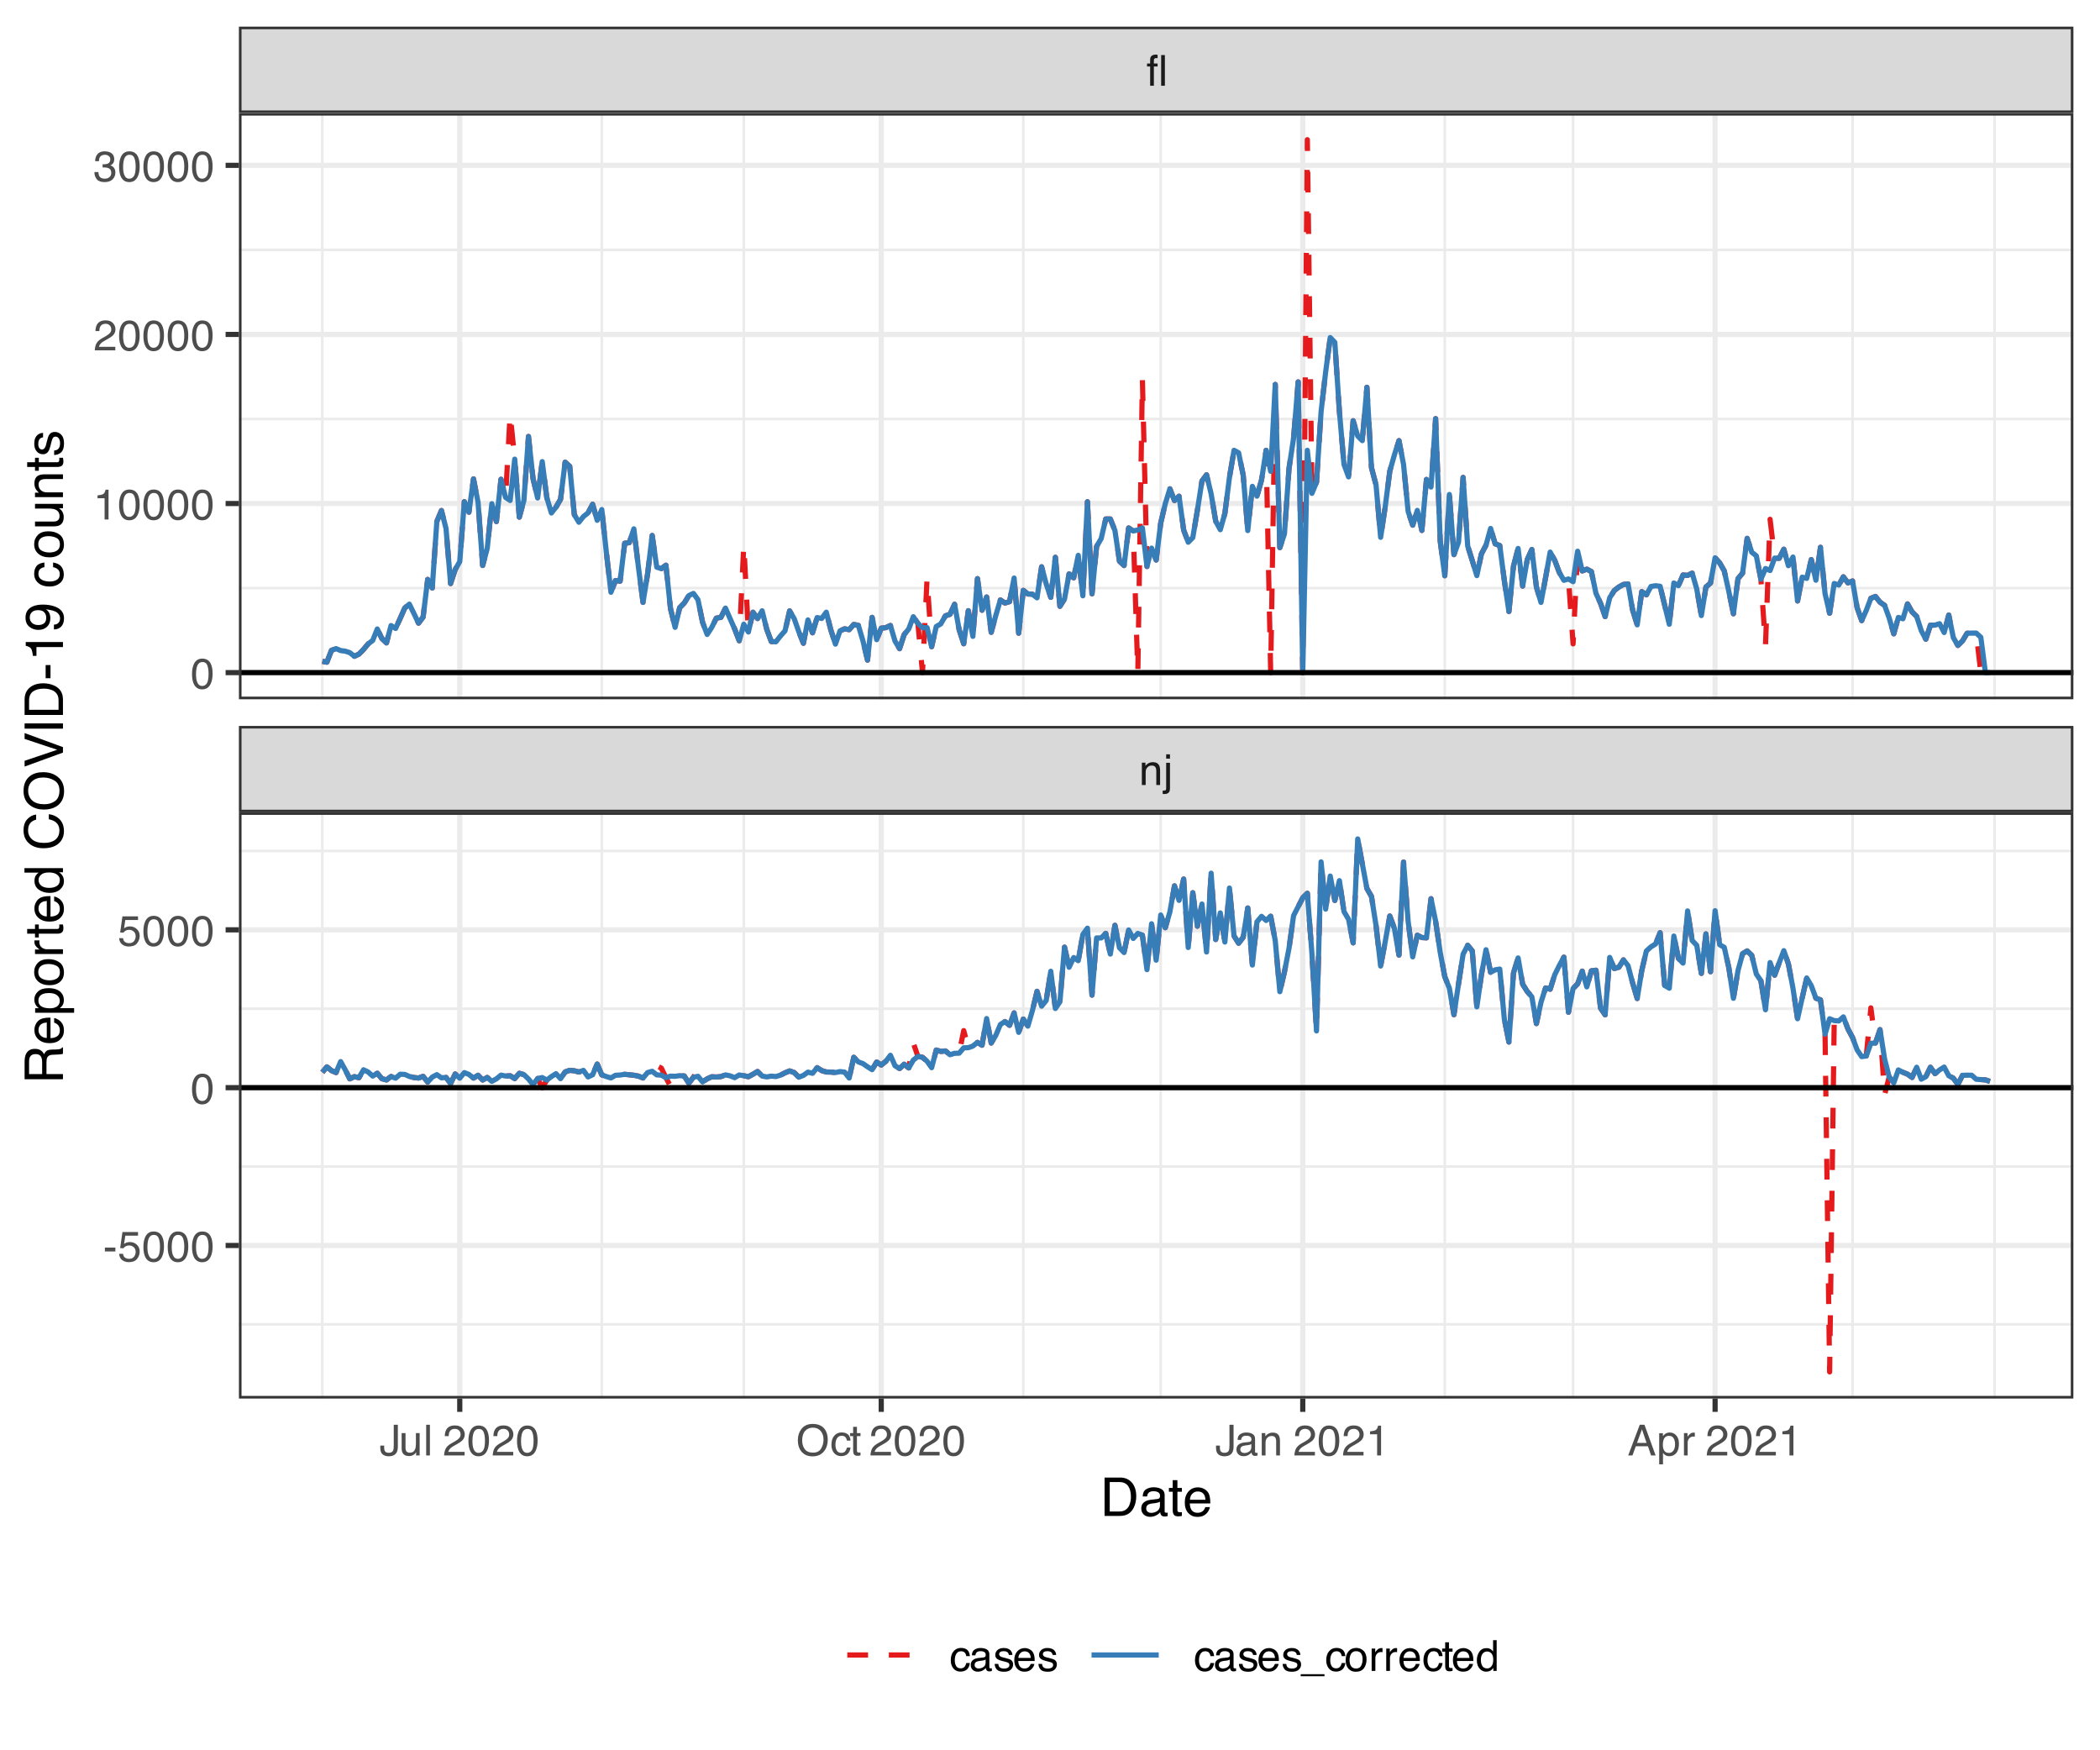 <?xml version="1.0" encoding="UTF-8"?>
<svg xmlns="http://www.w3.org/2000/svg" xmlns:xlink="http://www.w3.org/1999/xlink" width="432" height="360" viewBox="0 0 432 360">
<defs>
<g>
<g id="glyph-0-0">
<path d="M 0.281 0 L 0.281 -6.312 L 5.297 -6.312 L 5.297 0 Z M 4.5 -0.797 L 4.5 -5.516 L 1.078 -5.516 L 1.078 -0.797 Z M 4.5 -0.797 "/>
</g>
<g id="glyph-0-1">
<path d="M 0.562 -4.594 L 1.297 -4.594 L 1.297 -3.953 C 1.516 -4.211 1.742 -4.398 1.984 -4.516 C 2.234 -4.641 2.508 -4.703 2.812 -4.703 C 3.457 -4.703 3.895 -4.473 4.125 -4.016 C 4.25 -3.766 4.312 -3.41 4.312 -2.953 L 4.312 0 L 3.531 0 L 3.531 -2.906 C 3.531 -3.176 3.488 -3.398 3.406 -3.578 C 3.27 -3.859 3.02 -4 2.656 -4 C 2.477 -4 2.328 -3.984 2.203 -3.953 C 1.992 -3.891 1.812 -3.766 1.656 -3.578 C 1.52 -3.422 1.43 -3.258 1.391 -3.094 C 1.359 -2.938 1.344 -2.707 1.344 -2.406 L 1.344 0 L 0.562 0 Z M 2.391 -4.719 Z M 2.391 -4.719 "/>
</g>
<g id="glyph-0-2">
<path d="M 1.344 -5.422 L 0.562 -5.422 L 0.562 -6.312 L 1.344 -6.312 Z M -0.156 1.156 C 0.188 1.145 0.391 1.113 0.453 1.062 C 0.523 1.02 0.562 0.863 0.562 0.594 L 0.562 -4.578 L 1.344 -4.578 L 1.344 0.688 C 1.344 1.02 1.285 1.27 1.172 1.438 C 0.992 1.719 0.656 1.859 0.156 1.859 C 0.113 1.859 0.07 1.852 0.031 1.844 C -0.008 1.844 -0.07 1.836 -0.156 1.828 Z M -0.156 1.156 "/>
</g>
<g id="glyph-0-3">
<path d="M 3.797 0 L 3.031 0 L 3.031 -6.312 L 3.797 -6.312 Z M 1.531 0 L 0.766 0 L 0.766 -3.969 L 0.125 -3.969 L 0.125 -4.578 L 0.766 -4.578 L 0.766 -5.391 C 0.766 -5.734 0.867 -5.988 1.078 -6.156 C 1.285 -6.32 1.566 -6.406 1.922 -6.406 C 1.984 -6.406 2.039 -6.398 2.094 -6.391 C 2.156 -6.391 2.223 -6.383 2.297 -6.375 L 2.297 -5.672 C 2.211 -5.68 2.156 -5.688 2.125 -5.688 C 2.094 -5.688 2.055 -5.688 2.016 -5.688 C 1.805 -5.688 1.664 -5.625 1.594 -5.5 C 1.551 -5.426 1.531 -5.312 1.531 -5.156 L 1.531 -4.578 L 2.297 -4.578 L 2.297 -3.969 L 1.531 -3.969 Z M 1.531 0 "/>
</g>
<g id="glyph-0-4">
<path d="M 3.766 -1.875 C 3.766 -1.344 3.688 -0.93 3.531 -0.641 C 3.238 -0.098 2.68 0.172 1.859 0.172 C 1.391 0.172 0.988 0.047 0.656 -0.203 C 0.32 -0.461 0.156 -0.922 0.156 -1.578 L 0.156 -2.031 L 0.953 -2.031 L 0.953 -1.578 C 0.953 -1.234 1.023 -0.973 1.172 -0.797 C 1.328 -0.629 1.57 -0.547 1.906 -0.547 C 2.352 -0.547 2.648 -0.703 2.797 -1.016 C 2.879 -1.211 2.922 -1.578 2.922 -2.109 L 2.922 -6.312 L 3.766 -6.312 Z M 3.766 -1.875 "/>
</g>
<g id="glyph-0-5">
<path d="M 1.344 -4.594 L 1.344 -1.547 C 1.344 -1.305 1.379 -1.113 1.453 -0.969 C 1.586 -0.695 1.844 -0.562 2.219 -0.562 C 2.758 -0.562 3.125 -0.801 3.312 -1.281 C 3.426 -1.539 3.484 -1.895 3.484 -2.344 L 3.484 -4.594 L 4.25 -4.594 L 4.25 0 L 3.516 0 L 3.531 -0.672 C 3.426 -0.504 3.301 -0.359 3.156 -0.234 C 2.863 0.004 2.504 0.125 2.078 0.125 C 1.422 0.125 0.977 -0.094 0.75 -0.531 C 0.613 -0.77 0.547 -1.082 0.547 -1.469 L 0.547 -4.594 Z M 2.406 -4.719 Z M 2.406 -4.719 "/>
</g>
<g id="glyph-0-6">
<path d="M 0.594 -6.312 L 1.359 -6.312 L 1.359 0 L 0.594 0 Z M 0.594 -6.312 "/>
</g>
<g id="glyph-0-7">
</g>
<g id="glyph-0-8">
<path d="M 0.281 0 C 0.301 -0.531 0.406 -0.988 0.594 -1.375 C 0.789 -1.77 1.164 -2.129 1.719 -2.453 L 2.547 -2.922 C 2.91 -3.141 3.164 -3.328 3.312 -3.484 C 3.551 -3.711 3.672 -3.984 3.672 -4.297 C 3.672 -4.648 3.562 -4.93 3.344 -5.141 C 3.133 -5.359 2.848 -5.469 2.484 -5.469 C 1.961 -5.469 1.598 -5.266 1.391 -4.859 C 1.285 -4.648 1.227 -4.352 1.219 -3.969 L 0.422 -3.969 C 0.43 -4.5 0.531 -4.938 0.719 -5.281 C 1.051 -5.875 1.645 -6.172 2.5 -6.172 C 3.195 -6.172 3.707 -5.977 4.031 -5.594 C 4.363 -5.219 4.531 -4.797 4.531 -4.328 C 4.531 -3.836 4.352 -3.414 4 -3.062 C 3.801 -2.863 3.441 -2.617 2.922 -2.328 L 2.344 -2 C 2.062 -1.844 1.836 -1.695 1.672 -1.562 C 1.391 -1.312 1.211 -1.035 1.141 -0.734 L 4.5 -0.734 L 4.5 0 Z M 0.281 0 "/>
</g>
<g id="glyph-0-9">
<path d="M 2.375 -6.156 C 3.176 -6.156 3.754 -5.828 4.109 -5.172 C 4.379 -4.66 4.516 -3.961 4.516 -3.078 C 4.516 -2.242 4.391 -1.555 4.141 -1.016 C 3.785 -0.223 3.195 0.172 2.375 0.172 C 1.633 0.172 1.082 -0.148 0.719 -0.797 C 0.426 -1.328 0.281 -2.047 0.281 -2.953 C 0.281 -3.648 0.367 -4.25 0.547 -4.75 C 0.879 -5.688 1.488 -6.156 2.375 -6.156 Z M 2.375 -0.531 C 2.77 -0.531 3.086 -0.707 3.328 -1.062 C 3.566 -1.426 3.688 -2.086 3.688 -3.047 C 3.688 -3.754 3.598 -4.332 3.422 -4.781 C 3.254 -5.227 2.922 -5.453 2.422 -5.453 C 1.973 -5.453 1.641 -5.238 1.422 -4.812 C 1.211 -4.383 1.109 -3.754 1.109 -2.922 C 1.109 -2.297 1.176 -1.789 1.312 -1.406 C 1.52 -0.82 1.875 -0.531 2.375 -0.531 Z M 2.375 -0.531 "/>
</g>
<g id="glyph-0-10">
<path d="M 3.391 -6.484 C 4.504 -6.484 5.332 -6.125 5.875 -5.406 C 6.289 -4.844 6.5 -4.129 6.5 -3.266 C 6.5 -2.316 6.258 -1.535 5.781 -0.922 C 5.219 -0.18 4.414 0.188 3.375 0.188 C 2.406 0.188 1.645 -0.133 1.094 -0.781 C 0.594 -1.395 0.344 -2.176 0.344 -3.125 C 0.344 -3.977 0.555 -4.707 0.984 -5.312 C 1.523 -6.094 2.328 -6.484 3.391 -6.484 Z M 3.484 -0.578 C 4.234 -0.578 4.773 -0.848 5.109 -1.391 C 5.453 -1.93 5.625 -2.551 5.625 -3.25 C 5.625 -3.988 5.426 -4.582 5.031 -5.031 C 4.645 -5.488 4.113 -5.719 3.438 -5.719 C 2.789 -5.719 2.258 -5.492 1.844 -5.047 C 1.438 -4.598 1.234 -3.938 1.234 -3.062 C 1.234 -2.363 1.41 -1.773 1.766 -1.297 C 2.117 -0.816 2.691 -0.578 3.484 -0.578 Z M 3.422 -6.484 Z M 3.422 -6.484 "/>
</g>
<g id="glyph-0-11">
<path d="M 2.344 -4.734 C 2.863 -4.734 3.285 -4.609 3.609 -4.359 C 3.93 -4.109 4.125 -3.672 4.188 -3.047 L 3.438 -3.047 C 3.395 -3.336 3.289 -3.578 3.125 -3.766 C 2.957 -3.953 2.695 -4.047 2.344 -4.047 C 1.852 -4.047 1.5 -3.801 1.281 -3.312 C 1.145 -3.008 1.078 -2.629 1.078 -2.172 C 1.078 -1.703 1.172 -1.312 1.359 -1 C 1.555 -0.688 1.867 -0.531 2.297 -0.531 C 2.609 -0.531 2.859 -0.625 3.047 -0.812 C 3.234 -1.008 3.363 -1.281 3.438 -1.625 L 4.188 -1.625 C 4.102 -1.02 3.891 -0.57 3.547 -0.281 C 3.203 0 2.766 0.141 2.234 0.141 C 1.629 0.141 1.145 -0.078 0.781 -0.516 C 0.426 -0.961 0.25 -1.516 0.25 -2.172 C 0.25 -2.984 0.445 -3.613 0.844 -4.062 C 1.238 -4.508 1.738 -4.734 2.344 -4.734 Z M 2.219 -4.719 Z M 2.219 -4.719 "/>
</g>
<g id="glyph-0-12">
<path d="M 0.719 -5.891 L 1.5 -5.891 L 1.5 -4.594 L 2.234 -4.594 L 2.234 -3.969 L 1.5 -3.969 L 1.5 -0.969 C 1.5 -0.801 1.555 -0.691 1.672 -0.641 C 1.723 -0.609 1.82 -0.594 1.969 -0.594 C 2 -0.594 2.035 -0.594 2.078 -0.594 C 2.129 -0.594 2.18 -0.598 2.234 -0.609 L 2.234 0 C 2.148 0.02 2.055 0.035 1.953 0.047 C 1.859 0.066 1.758 0.078 1.656 0.078 C 1.289 0.078 1.039 -0.016 0.906 -0.203 C 0.781 -0.391 0.719 -0.629 0.719 -0.922 L 0.719 -3.969 L 0.094 -3.969 L 0.094 -4.594 L 0.719 -4.594 Z M 0.719 -5.891 "/>
</g>
<g id="glyph-0-13">
<path d="M 1.156 -1.219 C 1.156 -1 1.238 -0.82 1.406 -0.688 C 1.57 -0.562 1.766 -0.5 1.984 -0.5 C 2.254 -0.5 2.52 -0.562 2.781 -0.688 C 3.207 -0.895 3.422 -1.238 3.422 -1.719 L 3.422 -2.344 C 3.328 -2.281 3.203 -2.227 3.047 -2.188 C 2.898 -2.145 2.754 -2.117 2.609 -2.109 L 2.141 -2.047 C 1.867 -2.004 1.66 -1.945 1.516 -1.875 C 1.273 -1.738 1.156 -1.52 1.156 -1.219 Z M 3.031 -2.781 C 3.207 -2.812 3.328 -2.891 3.391 -3.016 C 3.422 -3.078 3.438 -3.176 3.438 -3.312 C 3.438 -3.57 3.344 -3.758 3.156 -3.875 C 2.969 -4 2.703 -4.062 2.359 -4.062 C 1.953 -4.062 1.664 -3.953 1.5 -3.734 C 1.406 -3.609 1.344 -3.43 1.312 -3.203 L 0.594 -3.203 C 0.602 -3.766 0.785 -4.156 1.141 -4.375 C 1.492 -4.602 1.906 -4.719 2.375 -4.719 C 2.914 -4.719 3.352 -4.613 3.688 -4.406 C 4.02 -4.195 4.188 -3.875 4.188 -3.438 L 4.188 -0.797 C 4.188 -0.711 4.203 -0.645 4.234 -0.594 C 4.273 -0.551 4.348 -0.531 4.453 -0.531 C 4.484 -0.531 4.52 -0.531 4.562 -0.531 C 4.602 -0.531 4.648 -0.535 4.703 -0.547 L 4.703 0.016 C 4.578 0.055 4.484 0.078 4.422 0.078 C 4.359 0.086 4.273 0.094 4.172 0.094 C 3.898 0.094 3.707 0 3.594 -0.188 C 3.531 -0.281 3.484 -0.422 3.453 -0.609 C 3.297 -0.398 3.07 -0.219 2.781 -0.062 C 2.488 0.082 2.16 0.156 1.797 0.156 C 1.367 0.156 1.02 0.023 0.75 -0.234 C 0.488 -0.492 0.359 -0.816 0.359 -1.203 C 0.359 -1.629 0.488 -1.957 0.75 -2.188 C 1.02 -2.426 1.367 -2.578 1.797 -2.641 Z M 2.391 -4.719 Z M 2.391 -4.719 "/>
</g>
<g id="glyph-0-14">
<path d="M 0.844 -4.359 L 0.844 -4.953 C 1.395 -5.004 1.781 -5.094 2 -5.219 C 2.227 -5.344 2.395 -5.645 2.5 -6.125 L 3.109 -6.125 L 3.109 0 L 2.297 0 L 2.297 -4.359 Z M 0.844 -4.359 "/>
</g>
<g id="glyph-0-15">
<path d="M 3.906 -2.578 L 2.953 -5.375 L 1.938 -2.578 Z M 2.5 -6.312 L 3.469 -6.312 L 5.766 0 L 4.828 0 L 4.188 -1.891 L 1.688 -1.891 L 1 0 L 0.125 0 Z M 2.5 -6.312 "/>
</g>
<g id="glyph-0-16">
<path d="M 2.516 -0.516 C 2.867 -0.516 3.164 -0.664 3.406 -0.969 C 3.645 -1.27 3.766 -1.723 3.766 -2.328 C 3.766 -2.691 3.711 -3.004 3.609 -3.266 C 3.41 -3.773 3.047 -4.031 2.516 -4.031 C 1.973 -4.031 1.602 -3.766 1.406 -3.234 C 1.301 -2.941 1.25 -2.578 1.25 -2.141 C 1.25 -1.785 1.301 -1.484 1.406 -1.234 C 1.602 -0.754 1.973 -0.516 2.516 -0.516 Z M 0.5 -4.578 L 1.266 -4.578 L 1.266 -3.969 C 1.41 -4.176 1.578 -4.336 1.766 -4.453 C 2.023 -4.629 2.332 -4.719 2.688 -4.719 C 3.207 -4.719 3.648 -4.516 4.016 -4.109 C 4.379 -3.711 4.562 -3.145 4.562 -2.406 C 4.562 -1.395 4.297 -0.676 3.766 -0.25 C 3.43 0.02 3.047 0.156 2.609 0.156 C 2.266 0.156 1.973 0.078 1.734 -0.078 C 1.598 -0.16 1.445 -0.305 1.281 -0.516 L 1.281 1.828 L 0.5 1.828 Z M 0.5 -4.578 "/>
</g>
<g id="glyph-0-17">
<path d="M 0.594 -4.594 L 1.328 -4.594 L 1.328 -3.812 C 1.379 -3.957 1.523 -4.141 1.766 -4.359 C 2.004 -4.586 2.273 -4.703 2.578 -4.703 C 2.586 -4.703 2.609 -4.695 2.641 -4.688 C 2.68 -4.688 2.742 -4.688 2.828 -4.688 L 2.828 -3.859 C 2.773 -3.867 2.727 -3.875 2.688 -3.875 C 2.656 -3.883 2.617 -3.891 2.578 -3.891 C 2.18 -3.891 1.879 -3.766 1.672 -3.516 C 1.461 -3.266 1.359 -2.973 1.359 -2.641 L 1.359 0 L 0.594 0 Z M 0.594 -4.594 "/>
</g>
<g id="glyph-0-18">
<path d="M 2.281 0.172 C 1.551 0.172 1.02 -0.023 0.688 -0.422 C 0.363 -0.828 0.203 -1.316 0.203 -1.891 L 1.016 -1.891 C 1.047 -1.492 1.117 -1.203 1.234 -1.016 C 1.441 -0.691 1.805 -0.531 2.328 -0.531 C 2.734 -0.531 3.055 -0.641 3.297 -0.859 C 3.547 -1.078 3.672 -1.359 3.672 -1.703 C 3.672 -2.129 3.539 -2.426 3.281 -2.594 C 3.031 -2.758 2.672 -2.844 2.203 -2.844 C 2.148 -2.844 2.098 -2.844 2.047 -2.844 C 1.992 -2.844 1.941 -2.844 1.891 -2.844 L 1.891 -3.516 C 1.973 -3.516 2.039 -3.508 2.094 -3.5 C 2.145 -3.5 2.203 -3.5 2.266 -3.5 C 2.555 -3.5 2.797 -3.547 2.984 -3.641 C 3.305 -3.797 3.469 -4.082 3.469 -4.5 C 3.469 -4.801 3.359 -5.035 3.141 -5.203 C 2.922 -5.367 2.672 -5.453 2.391 -5.453 C 1.867 -5.453 1.508 -5.281 1.312 -4.938 C 1.207 -4.75 1.145 -4.477 1.125 -4.125 L 0.359 -4.125 C 0.359 -4.582 0.453 -4.973 0.641 -5.297 C 0.953 -5.867 1.504 -6.156 2.297 -6.156 C 2.93 -6.156 3.422 -6.016 3.766 -5.734 C 4.109 -5.461 4.281 -5.062 4.281 -4.531 C 4.281 -4.145 4.176 -3.836 3.969 -3.609 C 3.844 -3.461 3.68 -3.348 3.484 -3.266 C 3.805 -3.172 4.055 -3 4.234 -2.75 C 4.422 -2.5 4.516 -2.191 4.516 -1.828 C 4.516 -1.234 4.316 -0.75 3.922 -0.375 C 3.535 -0.008 2.988 0.172 2.281 0.172 Z M 2.281 0.172 "/>
</g>
<g id="glyph-0-19">
<path d="M 0.359 -2.844 L 2.516 -2.844 L 2.516 -2.047 L 0.359 -2.047 Z M 0.359 -2.844 "/>
</g>
<g id="glyph-0-20">
<path d="M 1.094 -1.562 C 1.133 -1.125 1.336 -0.82 1.703 -0.656 C 1.879 -0.57 2.094 -0.531 2.344 -0.531 C 2.801 -0.531 3.141 -0.676 3.359 -0.969 C 3.578 -1.258 3.688 -1.582 3.688 -1.938 C 3.688 -2.363 3.555 -2.691 3.297 -2.922 C 3.035 -3.16 2.719 -3.281 2.344 -3.281 C 2.082 -3.281 1.852 -3.227 1.656 -3.125 C 1.469 -3.02 1.305 -2.879 1.172 -2.703 L 0.5 -2.734 L 0.969 -6.047 L 4.172 -6.047 L 4.172 -5.297 L 1.562 -5.297 L 1.297 -3.594 C 1.43 -3.695 1.566 -3.773 1.703 -3.828 C 1.93 -3.93 2.195 -3.984 2.5 -3.984 C 3.062 -3.984 3.535 -3.801 3.922 -3.438 C 4.316 -3.07 4.516 -2.609 4.516 -2.047 C 4.516 -1.461 4.332 -0.945 3.969 -0.5 C 3.613 -0.062 3.047 0.156 2.266 0.156 C 1.754 0.156 1.305 0.016 0.922 -0.266 C 0.547 -0.547 0.332 -0.977 0.281 -1.562 Z M 1.094 -1.562 "/>
</g>
<g id="glyph-0-21">
<path d="M 1.031 -1.438 C 1.051 -1.188 1.113 -0.988 1.219 -0.844 C 1.414 -0.602 1.754 -0.484 2.234 -0.484 C 2.516 -0.484 2.766 -0.539 2.984 -0.656 C 3.203 -0.781 3.312 -0.973 3.312 -1.234 C 3.312 -1.43 3.223 -1.582 3.047 -1.688 C 2.941 -1.75 2.723 -1.82 2.391 -1.906 L 1.781 -2.062 C 1.383 -2.164 1.094 -2.273 0.906 -2.391 C 0.57 -2.598 0.406 -2.891 0.406 -3.266 C 0.406 -3.691 0.562 -4.039 0.875 -4.312 C 1.195 -4.582 1.617 -4.719 2.141 -4.719 C 2.836 -4.719 3.336 -4.516 3.641 -4.109 C 3.836 -3.848 3.93 -3.57 3.922 -3.281 L 3.203 -3.281 C 3.18 -3.457 3.117 -3.613 3.016 -3.75 C 2.836 -3.957 2.531 -4.062 2.094 -4.062 C 1.801 -4.062 1.578 -4.004 1.422 -3.891 C 1.273 -3.773 1.203 -3.629 1.203 -3.453 C 1.203 -3.254 1.301 -3.094 1.5 -2.969 C 1.613 -2.895 1.781 -2.832 2 -2.781 L 2.516 -2.656 C 3.066 -2.52 3.438 -2.391 3.625 -2.266 C 3.926 -2.066 4.078 -1.754 4.078 -1.328 C 4.078 -0.922 3.922 -0.566 3.609 -0.266 C 3.305 0.023 2.832 0.172 2.188 0.172 C 1.508 0.172 1.023 0.02 0.734 -0.281 C 0.453 -0.594 0.301 -0.977 0.281 -1.438 Z M 2.172 -4.719 Z M 2.172 -4.719 "/>
</g>
<g id="glyph-0-22">
<path d="M 2.484 -4.703 C 2.805 -4.703 3.117 -4.625 3.422 -4.469 C 3.734 -4.32 3.969 -4.125 4.125 -3.875 C 4.281 -3.645 4.383 -3.375 4.438 -3.062 C 4.488 -2.852 4.516 -2.516 4.516 -2.047 L 1.141 -2.047 C 1.148 -1.586 1.258 -1.211 1.469 -0.922 C 1.676 -0.641 1.992 -0.5 2.422 -0.5 C 2.828 -0.5 3.148 -0.633 3.391 -0.906 C 3.523 -1.062 3.625 -1.238 3.688 -1.438 L 4.453 -1.438 C 4.43 -1.27 4.363 -1.082 4.25 -0.875 C 4.133 -0.664 4.004 -0.5 3.859 -0.375 C 3.629 -0.145 3.344 0.008 3 0.094 C 2.812 0.133 2.598 0.156 2.359 0.156 C 1.785 0.156 1.301 -0.051 0.906 -0.469 C 0.508 -0.883 0.312 -1.469 0.312 -2.219 C 0.312 -2.945 0.508 -3.539 0.906 -4 C 1.312 -4.469 1.836 -4.703 2.484 -4.703 Z M 3.719 -2.672 C 3.688 -3.004 3.613 -3.27 3.5 -3.469 C 3.281 -3.844 2.926 -4.031 2.438 -4.031 C 2.082 -4.031 1.785 -3.898 1.547 -3.641 C 1.305 -3.391 1.176 -3.066 1.156 -2.672 Z M 2.406 -4.719 Z M 2.406 -4.719 "/>
</g>
<g id="glyph-0-23">
<path d="M 0 1.094 L 0 0.672 L 4.891 0.672 L 4.891 1.094 Z M 0 1.094 "/>
</g>
<g id="glyph-0-24">
<path d="M 2.391 -0.5 C 2.898 -0.5 3.25 -0.691 3.438 -1.078 C 3.633 -1.461 3.734 -1.895 3.734 -2.375 C 3.734 -2.801 3.664 -3.148 3.531 -3.422 C 3.312 -3.848 2.938 -4.062 2.406 -4.062 C 1.926 -4.062 1.578 -3.879 1.359 -3.516 C 1.148 -3.16 1.047 -2.727 1.047 -2.219 C 1.047 -1.727 1.148 -1.316 1.359 -0.984 C 1.578 -0.66 1.922 -0.5 2.391 -0.5 Z M 2.422 -4.734 C 3.016 -4.734 3.516 -4.535 3.922 -4.141 C 4.336 -3.742 4.547 -3.16 4.547 -2.391 C 4.547 -1.648 4.363 -1.035 4 -0.547 C 3.633 -0.066 3.07 0.172 2.312 0.172 C 1.688 0.172 1.188 -0.039 0.812 -0.469 C 0.438 -0.895 0.25 -1.473 0.25 -2.203 C 0.25 -2.973 0.445 -3.586 0.844 -4.047 C 1.238 -4.504 1.766 -4.734 2.422 -4.734 Z M 2.391 -4.719 Z M 2.391 -4.719 "/>
</g>
<g id="glyph-0-25">
<path d="M 1.062 -2.25 C 1.062 -1.75 1.164 -1.332 1.375 -1 C 1.582 -0.676 1.914 -0.516 2.375 -0.516 C 2.727 -0.516 3.02 -0.664 3.25 -0.969 C 3.488 -1.281 3.609 -1.723 3.609 -2.297 C 3.609 -2.879 3.488 -3.305 3.25 -3.578 C 3.008 -3.859 2.711 -4 2.359 -4 C 1.973 -4 1.66 -3.848 1.422 -3.547 C 1.18 -3.254 1.062 -2.82 1.062 -2.25 Z M 2.219 -4.688 C 2.57 -4.688 2.867 -4.609 3.109 -4.453 C 3.242 -4.367 3.398 -4.219 3.578 -4 L 3.578 -6.328 L 4.312 -6.328 L 4.312 0 L 3.625 0 L 3.625 -0.641 C 3.438 -0.359 3.219 -0.156 2.969 -0.031 C 2.727 0.094 2.453 0.156 2.141 0.156 C 1.617 0.156 1.172 -0.055 0.797 -0.484 C 0.422 -0.91 0.234 -1.484 0.234 -2.203 C 0.234 -2.867 0.406 -3.445 0.75 -3.938 C 1.094 -4.438 1.582 -4.688 2.219 -4.688 Z M 2.219 -4.688 "/>
</g>
<g id="glyph-1-0">
<path d="M 0.359 0 L 0.359 -7.891 L 6.625 -7.891 L 6.625 0 Z M 5.625 -0.984 L 5.625 -6.906 L 1.344 -6.906 L 1.344 -0.984 Z M 5.625 -0.984 "/>
</g>
<g id="glyph-1-1">
<path d="M 3.875 -0.906 C 4.227 -0.906 4.523 -0.945 4.766 -1.031 C 5.172 -1.164 5.508 -1.43 5.781 -1.828 C 5.988 -2.148 6.141 -2.562 6.234 -3.062 C 6.285 -3.352 6.312 -3.629 6.312 -3.891 C 6.312 -4.859 6.117 -5.613 5.734 -6.156 C 5.348 -6.695 4.723 -6.969 3.859 -6.969 L 1.953 -6.969 L 1.953 -0.906 Z M 0.891 -7.891 L 4.078 -7.891 C 5.16 -7.891 6.004 -7.504 6.609 -6.734 C 7.141 -6.035 7.406 -5.145 7.406 -4.062 C 7.406 -3.227 7.25 -2.473 6.938 -1.797 C 6.383 -0.598 5.43 0 4.078 0 L 0.891 0 Z M 0.891 -7.891 "/>
</g>
<g id="glyph-1-2">
<path d="M 1.453 -1.531 C 1.453 -1.25 1.551 -1.023 1.75 -0.859 C 1.957 -0.703 2.203 -0.625 2.484 -0.625 C 2.816 -0.625 3.145 -0.703 3.469 -0.859 C 4.008 -1.117 4.281 -1.551 4.281 -2.156 L 4.281 -2.922 C 4.156 -2.848 4 -2.785 3.812 -2.734 C 3.633 -2.691 3.453 -2.656 3.266 -2.625 L 2.688 -2.562 C 2.332 -2.508 2.066 -2.438 1.891 -2.344 C 1.598 -2.164 1.453 -1.895 1.453 -1.531 Z M 3.797 -3.484 C 4.016 -3.516 4.16 -3.609 4.234 -3.766 C 4.273 -3.848 4.297 -3.973 4.297 -4.141 C 4.297 -4.461 4.176 -4.695 3.938 -4.844 C 3.707 -5 3.375 -5.078 2.938 -5.078 C 2.438 -5.078 2.082 -4.941 1.875 -4.672 C 1.75 -4.516 1.672 -4.289 1.641 -4 L 0.734 -4 C 0.754 -4.707 0.984 -5.195 1.422 -5.469 C 1.867 -5.75 2.383 -5.891 2.969 -5.891 C 3.645 -5.891 4.191 -5.758 4.609 -5.5 C 5.035 -5.25 5.25 -4.848 5.25 -4.297 L 5.25 -0.984 C 5.25 -0.891 5.266 -0.812 5.297 -0.75 C 5.336 -0.688 5.426 -0.656 5.562 -0.656 C 5.602 -0.656 5.648 -0.656 5.703 -0.656 C 5.766 -0.664 5.82 -0.676 5.875 -0.688 L 5.875 0.031 C 5.727 0.07 5.613 0.098 5.531 0.109 C 5.457 0.117 5.352 0.125 5.219 0.125 C 4.883 0.125 4.641 0.004 4.484 -0.234 C 4.41 -0.359 4.359 -0.535 4.328 -0.766 C 4.129 -0.504 3.844 -0.281 3.469 -0.094 C 3.102 0.094 2.695 0.188 2.25 0.188 C 1.719 0.188 1.281 0.023 0.938 -0.297 C 0.602 -0.617 0.438 -1.023 0.438 -1.516 C 0.438 -2.047 0.602 -2.457 0.938 -2.75 C 1.27 -3.039 1.707 -3.223 2.25 -3.297 Z M 2.984 -5.891 Z M 2.984 -5.891 "/>
</g>
<g id="glyph-1-3">
<path d="M 0.906 -7.359 L 1.875 -7.359 L 1.875 -5.75 L 2.797 -5.75 L 2.797 -4.969 L 1.875 -4.969 L 1.875 -1.203 C 1.875 -1.004 1.941 -0.875 2.078 -0.812 C 2.16 -0.77 2.285 -0.75 2.453 -0.75 C 2.504 -0.75 2.555 -0.75 2.609 -0.75 C 2.66 -0.75 2.723 -0.754 2.797 -0.766 L 2.797 0 C 2.68 0.031 2.562 0.051 2.438 0.062 C 2.32 0.082 2.195 0.094 2.062 0.094 C 1.613 0.094 1.305 -0.02 1.141 -0.25 C 0.984 -0.488 0.906 -0.789 0.906 -1.156 L 0.906 -4.969 L 0.125 -4.969 L 0.125 -5.75 L 0.906 -5.75 Z M 0.906 -7.359 "/>
</g>
<g id="glyph-1-4">
<path d="M 3.109 -5.875 C 3.516 -5.875 3.906 -5.781 4.281 -5.594 C 4.664 -5.406 4.961 -5.156 5.172 -4.844 C 5.359 -4.562 5.484 -4.223 5.547 -3.828 C 5.609 -3.566 5.641 -3.145 5.641 -2.562 L 1.422 -2.562 C 1.441 -1.977 1.578 -1.508 1.828 -1.156 C 2.086 -0.812 2.488 -0.641 3.031 -0.641 C 3.539 -0.641 3.945 -0.805 4.25 -1.141 C 4.414 -1.328 4.535 -1.551 4.609 -1.812 L 5.562 -1.812 C 5.531 -1.594 5.441 -1.352 5.297 -1.094 C 5.16 -0.832 5.004 -0.625 4.828 -0.469 C 4.535 -0.176 4.176 0.02 3.75 0.125 C 3.508 0.176 3.242 0.203 2.953 0.203 C 2.234 0.203 1.625 -0.055 1.125 -0.578 C 0.633 -1.098 0.391 -1.828 0.391 -2.766 C 0.391 -3.691 0.641 -4.441 1.141 -5.016 C 1.641 -5.586 2.297 -5.875 3.109 -5.875 Z M 4.641 -3.328 C 4.609 -3.754 4.52 -4.094 4.375 -4.344 C 4.102 -4.801 3.66 -5.031 3.047 -5.031 C 2.598 -5.031 2.223 -4.867 1.922 -4.547 C 1.629 -4.234 1.473 -3.828 1.453 -3.328 Z M 3.016 -5.891 Z M 3.016 -5.891 "/>
</g>
<g id="glyph-2-0">
<path d="M 0 -0.359 L -7.891 -0.359 L -7.891 -6.625 L 0 -6.625 Z M -0.984 -5.625 L -6.906 -5.625 L -6.906 -1.344 L -0.984 -1.344 Z M -0.984 -5.625 "/>
</g>
<g id="glyph-2-1">
<path d="M -4.281 -4.5 C -4.281 -5.008 -4.379 -5.41 -4.578 -5.703 C -4.773 -5.992 -5.133 -6.141 -5.656 -6.141 C -6.219 -6.141 -6.602 -5.93 -6.812 -5.516 C -6.914 -5.297 -6.969 -5.004 -6.969 -4.641 L -6.969 -2.031 L -4.281 -2.031 Z M -7.891 -0.969 L -7.891 -4.625 C -7.891 -5.219 -7.801 -5.711 -7.625 -6.109 C -7.289 -6.848 -6.672 -7.219 -5.766 -7.219 C -5.285 -7.219 -4.895 -7.117 -4.594 -6.922 C -4.301 -6.734 -4.062 -6.461 -3.875 -6.109 C -3.75 -6.41 -3.582 -6.641 -3.375 -6.797 C -3.176 -6.953 -2.848 -7.039 -2.391 -7.062 L -1.328 -7.094 C -1.023 -7.102 -0.801 -7.129 -0.656 -7.172 C -0.406 -7.234 -0.242 -7.348 -0.172 -7.516 L 0 -7.516 L 0 -6.203 C -0.07 -6.172 -0.16 -6.145 -0.266 -6.125 C -0.367 -6.102 -0.578 -6.082 -0.891 -6.062 L -2.203 -6 C -2.711 -5.977 -3.055 -5.789 -3.234 -5.438 C -3.336 -5.227 -3.391 -4.906 -3.391 -4.469 L -3.391 -2.031 L 0 -2.031 L 0 -0.969 Z M -7.891 -0.969 "/>
</g>
<g id="glyph-2-2">
<path d="M -5.875 -3.109 C -5.875 -3.516 -5.781 -3.906 -5.594 -4.281 C -5.406 -4.664 -5.156 -4.961 -4.844 -5.172 C -4.562 -5.359 -4.223 -5.484 -3.828 -5.547 C -3.566 -5.609 -3.145 -5.641 -2.562 -5.641 L -2.562 -1.422 C -1.977 -1.441 -1.508 -1.578 -1.156 -1.828 C -0.812 -2.086 -0.641 -2.488 -0.641 -3.031 C -0.641 -3.539 -0.805 -3.945 -1.141 -4.25 C -1.328 -4.414 -1.551 -4.535 -1.812 -4.609 L -1.812 -5.562 C -1.594 -5.531 -1.352 -5.441 -1.094 -5.297 C -0.832 -5.16 -0.625 -5.004 -0.469 -4.828 C -0.176 -4.535 0.02 -4.176 0.125 -3.75 C 0.176 -3.508 0.203 -3.242 0.203 -2.953 C 0.203 -2.234 -0.055 -1.625 -0.578 -1.125 C -1.098 -0.633 -1.828 -0.391 -2.766 -0.391 C -3.691 -0.391 -4.441 -0.641 -5.016 -1.141 C -5.586 -1.641 -5.875 -2.297 -5.875 -3.109 Z M -3.328 -4.641 C -3.754 -4.609 -4.094 -4.52 -4.344 -4.375 C -4.801 -4.102 -5.031 -3.66 -5.031 -3.047 C -5.031 -2.598 -4.867 -2.223 -4.547 -1.922 C -4.234 -1.629 -3.828 -1.473 -3.328 -1.453 Z M -5.891 -3.016 Z M -5.891 -3.016 "/>
</g>
<g id="glyph-2-3">
<path d="M -0.656 -3.141 C -0.656 -3.586 -0.844 -3.957 -1.219 -4.25 C -1.594 -4.551 -2.156 -4.703 -2.906 -4.703 C -3.363 -4.703 -3.758 -4.641 -4.094 -4.516 C -4.727 -4.266 -5.047 -3.805 -5.047 -3.141 C -5.047 -2.461 -4.711 -2.004 -4.047 -1.766 C -3.68 -1.629 -3.223 -1.562 -2.672 -1.562 C -2.234 -1.562 -1.859 -1.629 -1.547 -1.766 C -0.953 -2.016 -0.656 -2.473 -0.656 -3.141 Z M -5.719 -0.641 L -5.719 -1.578 L -4.969 -1.578 C -5.227 -1.766 -5.426 -1.973 -5.562 -2.203 C -5.781 -2.535 -5.891 -2.922 -5.891 -3.359 C -5.891 -4.004 -5.641 -4.555 -5.141 -5.016 C -4.641 -5.473 -3.926 -5.703 -3 -5.703 C -1.75 -5.703 -0.852 -5.375 -0.312 -4.719 C 0.02 -4.301 0.188 -3.816 0.188 -3.266 C 0.188 -2.828 0.094 -2.461 -0.094 -2.172 C -0.195 -2.004 -0.379 -1.812 -0.641 -1.594 L 2.297 -1.594 L 2.297 -0.641 Z M -5.719 -0.641 "/>
</g>
<g id="glyph-2-4">
<path d="M -0.625 -2.984 C -0.625 -3.629 -0.863 -4.07 -1.344 -4.312 C -1.832 -4.551 -2.375 -4.672 -2.969 -4.672 C -3.508 -4.672 -3.945 -4.582 -4.281 -4.406 C -4.812 -4.133 -5.078 -3.664 -5.078 -3 C -5.078 -2.406 -4.848 -1.973 -4.391 -1.703 C -3.941 -1.441 -3.398 -1.312 -2.766 -1.312 C -2.148 -1.312 -1.641 -1.441 -1.234 -1.703 C -0.828 -1.973 -0.625 -2.398 -0.625 -2.984 Z M -5.922 -3.031 C -5.922 -3.77 -5.672 -4.395 -5.172 -4.906 C -4.68 -5.414 -3.957 -5.672 -3 -5.672 C -2.07 -5.672 -1.305 -5.445 -0.703 -5 C -0.098 -4.551 0.203 -3.852 0.203 -2.906 C 0.203 -2.113 -0.062 -1.484 -0.594 -1.016 C -1.125 -0.547 -1.844 -0.312 -2.75 -0.312 C -3.719 -0.312 -4.488 -0.555 -5.062 -1.047 C -5.633 -1.535 -5.922 -2.195 -5.922 -3.031 Z M -5.891 -3 Z M -5.891 -3 "/>
</g>
<g id="glyph-2-5">
<path d="M -5.75 -0.734 L -5.75 -1.656 L -4.766 -1.656 C -4.953 -1.727 -5.18 -1.91 -5.453 -2.203 C -5.734 -2.492 -5.875 -2.832 -5.875 -3.219 C -5.875 -3.238 -5.875 -3.27 -5.875 -3.312 C -5.875 -3.352 -5.867 -3.426 -5.859 -3.531 L -4.828 -3.531 C -4.836 -3.477 -4.844 -3.426 -4.844 -3.375 C -4.852 -3.32 -4.859 -3.27 -4.859 -3.219 C -4.859 -2.727 -4.703 -2.352 -4.391 -2.094 C -4.078 -1.832 -3.719 -1.703 -3.312 -1.703 L 0 -1.703 L 0 -0.734 Z M -5.75 -0.734 "/>
</g>
<g id="glyph-2-6">
<path d="M -7.359 -0.906 L -7.359 -1.875 L -5.75 -1.875 L -5.75 -2.797 L -4.969 -2.797 L -4.969 -1.875 L -1.203 -1.875 C -1.004 -1.875 -0.875 -1.941 -0.812 -2.078 C -0.77 -2.16 -0.75 -2.285 -0.75 -2.453 C -0.75 -2.504 -0.75 -2.555 -0.75 -2.609 C -0.75 -2.66 -0.754 -2.723 -0.766 -2.797 L 0 -2.797 C 0.031 -2.68 0.051 -2.562 0.062 -2.438 C 0.082 -2.32 0.094 -2.195 0.094 -2.062 C 0.094 -1.613 -0.02 -1.305 -0.25 -1.141 C -0.488 -0.984 -0.789 -0.906 -1.156 -0.906 L -4.969 -0.906 L -4.969 -0.125 L -5.75 -0.125 L -5.75 -0.906 Z M -7.359 -0.906 "/>
</g>
<g id="glyph-2-7">
<path d="M -2.812 -1.328 C -2.195 -1.328 -1.68 -1.457 -1.266 -1.719 C -0.848 -1.977 -0.641 -2.395 -0.641 -2.969 C -0.641 -3.414 -0.832 -3.781 -1.219 -4.062 C -1.602 -4.352 -2.156 -4.5 -2.875 -4.5 C -3.602 -4.5 -4.141 -4.348 -4.484 -4.047 C -4.836 -3.754 -5.016 -3.391 -5.016 -2.953 C -5.016 -2.473 -4.828 -2.082 -4.453 -1.781 C -4.078 -1.477 -3.531 -1.328 -2.812 -1.328 Z M -5.859 -2.781 C -5.859 -3.219 -5.766 -3.586 -5.578 -3.891 C -5.473 -4.055 -5.285 -4.25 -5.016 -4.469 L -7.922 -4.469 L -7.922 -5.391 L 0 -5.391 L 0 -4.531 L -0.797 -4.531 C -0.441 -4.301 -0.188 -4.031 -0.031 -3.719 C 0.125 -3.414 0.203 -3.066 0.203 -2.672 C 0.203 -2.023 -0.062 -1.469 -0.594 -1 C -1.133 -0.531 -1.852 -0.297 -2.75 -0.297 C -3.594 -0.297 -4.32 -0.508 -4.938 -0.938 C -5.551 -1.363 -5.859 -1.977 -5.859 -2.781 Z M -5.859 -2.781 "/>
</g>
<g id="glyph-2-8">
</g>
<g id="glyph-2-9">
<path d="M -8.109 -4.156 C -8.109 -5.156 -7.844 -5.93 -7.312 -6.484 C -6.789 -7.035 -6.191 -7.344 -5.516 -7.406 L -5.516 -6.359 C -6.023 -6.242 -6.426 -6.008 -6.719 -5.656 C -7.02 -5.301 -7.172 -4.805 -7.172 -4.172 C -7.172 -3.398 -6.895 -2.773 -6.344 -2.297 C -5.801 -1.816 -4.969 -1.578 -3.844 -1.578 C -2.914 -1.578 -2.164 -1.789 -1.594 -2.219 C -1.02 -2.656 -0.734 -3.301 -0.734 -4.156 C -0.734 -4.938 -1.035 -5.535 -1.641 -5.953 C -1.961 -6.172 -2.383 -6.332 -2.906 -6.438 L -2.906 -7.484 C -2.07 -7.391 -1.375 -7.082 -0.812 -6.562 C -0.133 -5.938 0.203 -5.086 0.203 -4.016 C 0.203 -3.098 -0.07 -2.332 -0.625 -1.719 C -1.363 -0.895 -2.5 -0.484 -4.031 -0.484 C -5.195 -0.484 -6.148 -0.789 -6.891 -1.406 C -7.703 -2.07 -8.109 -2.988 -8.109 -4.156 Z M -8.109 -3.953 Z M -8.109 -3.953 "/>
</g>
<g id="glyph-2-10">
<path d="M -8.109 -4.25 C -8.109 -5.633 -7.66 -6.664 -6.766 -7.344 C -6.066 -7.863 -5.172 -8.125 -4.078 -8.125 C -2.898 -8.125 -1.922 -7.82 -1.141 -7.219 C -0.223 -6.52 0.234 -5.52 0.234 -4.219 C 0.234 -3.008 -0.164 -2.055 -0.969 -1.359 C -1.738 -0.742 -2.719 -0.438 -3.906 -0.438 C -4.969 -0.438 -5.879 -0.695 -6.641 -1.219 C -7.617 -1.906 -8.109 -2.914 -8.109 -4.25 Z M -0.719 -4.344 C -0.719 -5.289 -1.055 -5.973 -1.734 -6.391 C -2.41 -6.816 -3.188 -7.031 -4.062 -7.031 C -4.988 -7.031 -5.734 -6.785 -6.297 -6.297 C -6.867 -5.805 -7.156 -5.145 -7.156 -4.312 C -7.156 -3.488 -6.875 -2.816 -6.312 -2.297 C -5.75 -1.785 -4.922 -1.531 -3.828 -1.531 C -2.961 -1.531 -2.227 -1.75 -1.625 -2.188 C -1.02 -2.633 -0.719 -3.352 -0.719 -4.344 Z M -8.109 -4.281 Z M -8.109 -4.281 "/>
</g>
<g id="glyph-2-11">
<path d="M -7.891 -1.469 L -1.172 -3.734 L -7.891 -5.969 L -7.891 -7.172 L 0 -4.281 L 0 -3.156 L -7.891 -0.281 Z M -7.891 -1.469 "/>
</g>
<g id="glyph-2-12">
<path d="M -7.891 -1.078 L -7.891 -2.156 L 0 -2.156 L 0 -1.078 Z M -7.891 -1.078 "/>
</g>
<g id="glyph-2-13">
<path d="M -0.906 -3.875 C -0.906 -4.227 -0.945 -4.523 -1.031 -4.766 C -1.164 -5.172 -1.43 -5.508 -1.828 -5.781 C -2.148 -5.988 -2.562 -6.141 -3.062 -6.234 C -3.352 -6.285 -3.629 -6.312 -3.891 -6.312 C -4.859 -6.312 -5.613 -6.117 -6.156 -5.734 C -6.695 -5.348 -6.969 -4.723 -6.969 -3.859 L -6.969 -1.953 L -0.906 -1.953 Z M -7.891 -0.891 L -7.891 -4.078 C -7.891 -5.16 -7.504 -6.004 -6.734 -6.609 C -6.035 -7.141 -5.145 -7.406 -4.062 -7.406 C -3.227 -7.406 -2.473 -7.25 -1.797 -6.938 C -0.598 -6.383 0 -5.43 0 -4.078 L 0 -0.891 Z M -7.891 -0.891 "/>
</g>
<g id="glyph-2-14">
<path d="M -3.562 -0.453 L -3.562 -3.156 L -2.562 -3.156 L -2.562 -0.453 Z M -3.562 -0.453 "/>
</g>
<g id="glyph-2-15">
<path d="M -5.453 -1.047 L -6.188 -1.047 C -6.258 -1.742 -6.375 -2.227 -6.531 -2.5 C -6.688 -2.781 -7.062 -2.988 -7.656 -3.125 L -7.656 -3.891 L 0 -3.891 L 0 -2.859 L -5.453 -2.859 Z M -5.453 -1.047 "/>
</g>
<g id="glyph-2-16">
<path d="M -1.859 -1.469 C -1.328 -1.488 -0.957 -1.691 -0.75 -2.078 C -0.645 -2.273 -0.594 -2.5 -0.594 -2.75 C -0.594 -3.207 -0.785 -3.598 -1.172 -3.922 C -1.555 -4.254 -2.336 -4.488 -3.516 -4.625 C -3.172 -4.406 -2.93 -4.133 -2.797 -3.812 C -2.66 -3.5 -2.594 -3.16 -2.594 -2.797 C -2.594 -2.055 -2.82 -1.469 -3.281 -1.031 C -3.738 -0.602 -4.332 -0.391 -5.062 -0.391 C -5.758 -0.391 -6.375 -0.602 -6.906 -1.031 C -7.438 -1.457 -7.703 -2.086 -7.703 -2.922 C -7.703 -4.035 -7.195 -4.805 -6.188 -5.234 C -5.633 -5.473 -4.941 -5.594 -4.109 -5.594 C -3.16 -5.594 -2.32 -5.453 -1.594 -5.172 C -0.383 -4.703 0.219 -3.906 0.219 -2.781 C 0.219 -2.031 0.02 -1.457 -0.375 -1.062 C -0.77 -0.676 -1.266 -0.484 -1.859 -0.484 Z M -3.438 -2.922 C -3.438 -3.305 -3.562 -3.656 -3.812 -3.969 C -4.062 -4.289 -4.504 -4.453 -5.141 -4.453 C -5.703 -4.453 -6.125 -4.305 -6.406 -4.016 C -6.688 -3.734 -6.828 -3.375 -6.828 -2.938 C -6.828 -2.469 -6.664 -2.094 -6.344 -1.812 C -6.031 -1.531 -5.609 -1.391 -5.078 -1.391 C -4.578 -1.391 -4.176 -1.508 -3.875 -1.75 C -3.582 -2 -3.438 -2.391 -3.438 -2.922 Z M -3.438 -2.922 "/>
</g>
<g id="glyph-2-17">
<path d="M -5.922 -2.922 C -5.922 -3.578 -5.758 -4.109 -5.438 -4.516 C -5.125 -4.922 -4.582 -5.164 -3.812 -5.25 L -3.812 -4.297 C -4.164 -4.242 -4.457 -4.113 -4.688 -3.906 C -4.926 -3.707 -5.047 -3.379 -5.047 -2.922 C -5.047 -2.305 -4.75 -1.867 -4.156 -1.609 C -3.758 -1.43 -3.273 -1.344 -2.703 -1.344 C -2.129 -1.344 -1.645 -1.461 -1.25 -1.703 C -0.852 -1.953 -0.656 -2.336 -0.656 -2.859 C -0.656 -3.266 -0.773 -3.582 -1.016 -3.812 C -1.266 -4.051 -1.602 -4.211 -2.031 -4.297 L -2.031 -5.25 C -1.27 -5.133 -0.711 -4.863 -0.359 -4.438 C -0.004 -4.008 0.172 -3.457 0.172 -2.781 C 0.172 -2.031 -0.102 -1.43 -0.656 -0.984 C -1.207 -0.535 -1.895 -0.312 -2.719 -0.312 C -3.727 -0.312 -4.516 -0.555 -5.078 -1.047 C -5.641 -1.535 -5.922 -2.16 -5.922 -2.922 Z M -5.891 -2.781 Z M -5.891 -2.781 "/>
</g>
<g id="glyph-2-18">
<path d="M -5.75 -1.672 L -1.938 -1.672 C -1.645 -1.672 -1.406 -1.719 -1.219 -1.812 C -0.875 -1.988 -0.703 -2.312 -0.703 -2.781 C -0.703 -3.445 -1 -3.906 -1.594 -4.156 C -1.914 -4.281 -2.359 -4.344 -2.922 -4.344 L -5.75 -4.344 L -5.75 -5.312 L 0 -5.312 L 0 -4.406 L -0.844 -4.422 C -0.625 -4.297 -0.441 -4.141 -0.297 -3.953 C 0.004 -3.578 0.156 -3.129 0.156 -2.609 C 0.156 -1.785 -0.117 -1.223 -0.672 -0.922 C -0.961 -0.766 -1.352 -0.688 -1.844 -0.688 L -5.75 -0.688 Z M -5.891 -3 Z M -5.891 -3 "/>
</g>
<g id="glyph-2-19">
<path d="M -5.75 -0.703 L -5.75 -1.625 L -4.938 -1.625 C -5.27 -1.895 -5.508 -2.18 -5.656 -2.484 C -5.801 -2.797 -5.875 -3.133 -5.875 -3.5 C -5.875 -4.32 -5.594 -4.875 -5.031 -5.156 C -4.719 -5.312 -4.27 -5.391 -3.688 -5.391 L 0 -5.391 L 0 -4.422 L -3.625 -4.422 C -3.977 -4.422 -4.258 -4.367 -4.469 -4.266 C -4.832 -4.086 -5.016 -3.773 -5.016 -3.328 C -5.016 -3.098 -4.988 -2.91 -4.938 -2.766 C -4.863 -2.492 -4.707 -2.258 -4.469 -2.062 C -4.281 -1.906 -4.082 -1.801 -3.875 -1.75 C -3.676 -1.695 -3.391 -1.672 -3.016 -1.672 L 0 -1.672 L 0 -0.703 Z M -5.891 -2.984 Z M -5.891 -2.984 "/>
</g>
<g id="glyph-2-20">
<path d="M -1.812 -1.281 C -1.488 -1.312 -1.238 -1.395 -1.062 -1.531 C -0.75 -1.77 -0.594 -2.191 -0.594 -2.797 C -0.594 -3.148 -0.672 -3.461 -0.828 -3.734 C -0.984 -4.004 -1.223 -4.141 -1.547 -4.141 C -1.797 -4.141 -1.984 -4.031 -2.109 -3.812 C -2.191 -3.676 -2.285 -3.398 -2.391 -2.984 L -2.578 -2.219 C -2.703 -1.727 -2.836 -1.367 -2.984 -1.141 C -3.254 -0.723 -3.617 -0.516 -4.078 -0.516 C -4.617 -0.516 -5.055 -0.707 -5.391 -1.094 C -5.734 -1.488 -5.906 -2.02 -5.906 -2.688 C -5.906 -3.551 -5.648 -4.176 -5.141 -4.562 C -4.816 -4.801 -4.469 -4.914 -4.094 -4.906 L -4.094 -4 C -4.312 -3.977 -4.508 -3.898 -4.688 -3.766 C -4.945 -3.547 -5.078 -3.16 -5.078 -2.609 C -5.078 -2.242 -5.004 -1.969 -4.859 -1.781 C -4.723 -1.594 -4.539 -1.5 -4.312 -1.5 C -4.062 -1.5 -3.863 -1.625 -3.719 -1.875 C -3.625 -2.008 -3.539 -2.219 -3.469 -2.5 L -3.312 -3.141 C -3.145 -3.836 -2.984 -4.301 -2.828 -4.531 C -2.578 -4.914 -2.191 -5.109 -1.672 -5.109 C -1.148 -5.109 -0.703 -4.91 -0.328 -4.516 C 0.035 -4.129 0.219 -3.539 0.219 -2.75 C 0.219 -1.895 0.023 -1.285 -0.359 -0.922 C -0.754 -0.566 -1.238 -0.379 -1.812 -0.359 Z M -5.891 -2.719 Z M -5.891 -2.719 "/>
</g>
</g>
<clipPath id="clip-0">
<path clip-rule="nonzero" d="M 49.152 23.246 L 426.523 23.246 L 426.523 143.824 L 49.152 143.824 Z M 49.152 23.246 "/>
</clipPath>
<clipPath id="clip-1">
<path clip-rule="nonzero" d="M 49.152 120 L 426.523 120 L 426.523 122 L 49.152 122 Z M 49.152 120 "/>
</clipPath>
<clipPath id="clip-2">
<path clip-rule="nonzero" d="M 49.152 85 L 426.523 85 L 426.523 87 L 49.152 87 Z M 49.152 85 "/>
</clipPath>
<clipPath id="clip-3">
<path clip-rule="nonzero" d="M 49.152 51 L 426.523 51 L 426.523 52 L 49.152 52 Z M 49.152 51 "/>
</clipPath>
<clipPath id="clip-4">
<path clip-rule="nonzero" d="M 66 23.246 L 67 23.246 L 67 143.824 L 66 143.824 Z M 66 23.246 "/>
</clipPath>
<clipPath id="clip-5">
<path clip-rule="nonzero" d="M 123 23.246 L 125 23.246 L 125 143.824 L 123 143.824 Z M 123 23.246 "/>
</clipPath>
<clipPath id="clip-6">
<path clip-rule="nonzero" d="M 152 23.246 L 154 23.246 L 154 143.824 L 152 143.824 Z M 152 23.246 "/>
</clipPath>
<clipPath id="clip-7">
<path clip-rule="nonzero" d="M 210 23.246 L 211 23.246 L 211 143.824 L 210 143.824 Z M 210 23.246 "/>
</clipPath>
<clipPath id="clip-8">
<path clip-rule="nonzero" d="M 238 23.246 L 240 23.246 L 240 143.824 L 238 143.824 Z M 238 23.246 "/>
</clipPath>
<clipPath id="clip-9">
<path clip-rule="nonzero" d="M 296 23.246 L 298 23.246 L 298 143.824 L 296 143.824 Z M 296 23.246 "/>
</clipPath>
<clipPath id="clip-10">
<path clip-rule="nonzero" d="M 323 23.246 L 324 23.246 L 324 143.824 L 323 143.824 Z M 323 23.246 "/>
</clipPath>
<clipPath id="clip-11">
<path clip-rule="nonzero" d="M 380 23.246 L 382 23.246 L 382 143.824 L 380 143.824 Z M 380 23.246 "/>
</clipPath>
<clipPath id="clip-12">
<path clip-rule="nonzero" d="M 410 23.246 L 411 23.246 L 411 143.824 L 410 143.824 Z M 410 23.246 "/>
</clipPath>
<clipPath id="clip-13">
<path clip-rule="nonzero" d="M 49.152 137 L 426.523 137 L 426.523 139 L 49.152 139 Z M 49.152 137 "/>
</clipPath>
<clipPath id="clip-14">
<path clip-rule="nonzero" d="M 49.152 103 L 426.523 103 L 426.523 105 L 49.152 105 Z M 49.152 103 "/>
</clipPath>
<clipPath id="clip-15">
<path clip-rule="nonzero" d="M 49.152 68 L 426.523 68 L 426.523 70 L 49.152 70 Z M 49.152 68 "/>
</clipPath>
<clipPath id="clip-16">
<path clip-rule="nonzero" d="M 49.152 33 L 426.523 33 L 426.523 35 L 49.152 35 Z M 49.152 33 "/>
</clipPath>
<clipPath id="clip-17">
<path clip-rule="nonzero" d="M 94 23.246 L 96 23.246 L 96 143.824 L 94 143.824 Z M 94 23.246 "/>
</clipPath>
<clipPath id="clip-18">
<path clip-rule="nonzero" d="M 180 23.246 L 182 23.246 L 182 143.824 L 180 143.824 Z M 180 23.246 "/>
</clipPath>
<clipPath id="clip-19">
<path clip-rule="nonzero" d="M 267 23.246 L 269 23.246 L 269 143.824 L 267 143.824 Z M 267 23.246 "/>
</clipPath>
<clipPath id="clip-20">
<path clip-rule="nonzero" d="M 352 23.246 L 354 23.246 L 354 143.824 L 352 143.824 Z M 352 23.246 "/>
</clipPath>
<clipPath id="clip-21">
<path clip-rule="nonzero" d="M 49.152 137 L 426.523 137 L 426.523 139 L 49.152 139 Z M 49.152 137 "/>
</clipPath>
<clipPath id="clip-22">
<path clip-rule="nonzero" d="M 49.152 23.246 L 426.523 23.246 L 426.523 143.824 L 49.152 143.824 Z M 49.152 23.246 "/>
</clipPath>
<clipPath id="clip-23">
<path clip-rule="nonzero" d="M 49.152 167.074 L 426.523 167.074 L 426.523 287.652 L 49.152 287.652 Z M 49.152 167.074 "/>
</clipPath>
<clipPath id="clip-24">
<path clip-rule="nonzero" d="M 49.152 272 L 426.523 272 L 426.523 273 L 49.152 273 Z M 49.152 272 "/>
</clipPath>
<clipPath id="clip-25">
<path clip-rule="nonzero" d="M 49.152 239 L 426.523 239 L 426.523 241 L 49.152 241 Z M 49.152 239 "/>
</clipPath>
<clipPath id="clip-26">
<path clip-rule="nonzero" d="M 49.152 207 L 426.523 207 L 426.523 208 L 49.152 208 Z M 49.152 207 "/>
</clipPath>
<clipPath id="clip-27">
<path clip-rule="nonzero" d="M 49.152 174 L 426.523 174 L 426.523 176 L 49.152 176 Z M 49.152 174 "/>
</clipPath>
<clipPath id="clip-28">
<path clip-rule="nonzero" d="M 66 167.074 L 67 167.074 L 67 287.652 L 66 287.652 Z M 66 167.074 "/>
</clipPath>
<clipPath id="clip-29">
<path clip-rule="nonzero" d="M 123 167.074 L 125 167.074 L 125 287.652 L 123 287.652 Z M 123 167.074 "/>
</clipPath>
<clipPath id="clip-30">
<path clip-rule="nonzero" d="M 152 167.074 L 154 167.074 L 154 287.652 L 152 287.652 Z M 152 167.074 "/>
</clipPath>
<clipPath id="clip-31">
<path clip-rule="nonzero" d="M 210 167.074 L 211 167.074 L 211 287.652 L 210 287.652 Z M 210 167.074 "/>
</clipPath>
<clipPath id="clip-32">
<path clip-rule="nonzero" d="M 238 167.074 L 240 167.074 L 240 287.652 L 238 287.652 Z M 238 167.074 "/>
</clipPath>
<clipPath id="clip-33">
<path clip-rule="nonzero" d="M 296 167.074 L 298 167.074 L 298 287.652 L 296 287.652 Z M 296 167.074 "/>
</clipPath>
<clipPath id="clip-34">
<path clip-rule="nonzero" d="M 323 167.074 L 324 167.074 L 324 287.652 L 323 287.652 Z M 323 167.074 "/>
</clipPath>
<clipPath id="clip-35">
<path clip-rule="nonzero" d="M 380 167.074 L 382 167.074 L 382 287.652 L 380 287.652 Z M 380 167.074 "/>
</clipPath>
<clipPath id="clip-36">
<path clip-rule="nonzero" d="M 410 167.074 L 411 167.074 L 411 287.652 L 410 287.652 Z M 410 167.074 "/>
</clipPath>
<clipPath id="clip-37">
<path clip-rule="nonzero" d="M 49.152 255 L 426.523 255 L 426.523 257 L 49.152 257 Z M 49.152 255 "/>
</clipPath>
<clipPath id="clip-38">
<path clip-rule="nonzero" d="M 49.152 223 L 426.523 223 L 426.523 225 L 49.152 225 Z M 49.152 223 "/>
</clipPath>
<clipPath id="clip-39">
<path clip-rule="nonzero" d="M 49.152 190 L 426.523 190 L 426.523 192 L 49.152 192 Z M 49.152 190 "/>
</clipPath>
<clipPath id="clip-40">
<path clip-rule="nonzero" d="M 94 167.074 L 96 167.074 L 96 287.652 L 94 287.652 Z M 94 167.074 "/>
</clipPath>
<clipPath id="clip-41">
<path clip-rule="nonzero" d="M 180 167.074 L 182 167.074 L 182 287.652 L 180 287.652 Z M 180 167.074 "/>
</clipPath>
<clipPath id="clip-42">
<path clip-rule="nonzero" d="M 267 167.074 L 269 167.074 L 269 287.652 L 267 287.652 Z M 267 167.074 "/>
</clipPath>
<clipPath id="clip-43">
<path clip-rule="nonzero" d="M 352 167.074 L 354 167.074 L 354 287.652 L 352 287.652 Z M 352 167.074 "/>
</clipPath>
<clipPath id="clip-44">
<path clip-rule="nonzero" d="M 49.152 223 L 426.523 223 L 426.523 225 L 49.152 225 Z M 49.152 223 "/>
</clipPath>
<clipPath id="clip-45">
<path clip-rule="nonzero" d="M 49.152 167.074 L 426.523 167.074 L 426.523 287.652 L 49.152 287.652 Z M 49.152 167.074 "/>
</clipPath>
<clipPath id="clip-46">
<path clip-rule="nonzero" d="M 49.152 149.305 L 426.523 149.305 L 426.523 167.07 L 49.152 167.07 Z M 49.152 149.305 "/>
</clipPath>
<clipPath id="clip-47">
<path clip-rule="nonzero" d="M 49.152 5.48 L 426.523 5.48 L 426.523 23.246 L 49.152 23.246 Z M 49.152 5.48 "/>
</clipPath>
</defs>
<rect x="-43.2" y="-36" width="518.4" height="432" fill="rgb(100%, 100%, 100%)" fill-opacity="1"/>
<path fill="none" stroke-width="1.067" stroke-linecap="round" stroke-linejoin="round" stroke="rgb(100%, 100%, 100%)" stroke-opacity="1" stroke-miterlimit="10" d="M 0 360 L 432 360 L 432 0 L 0 0 Z M 0 360 "/>
<g clip-path="url(#clip-0)">
<path fill-rule="nonzero" fill="rgb(100%, 100%, 100%)" fill-opacity="1" d="M 49.152 143.824 L 426.523 143.824 L 426.523 23.246 L 49.152 23.246 Z M 49.152 143.824 "/>
</g>
<g clip-path="url(#clip-1)">
<path fill="none" stroke-width="0.533" stroke-linecap="butt" stroke-linejoin="round" stroke="rgb(92.157%, 92.157%, 92.157%)" stroke-opacity="1" stroke-miterlimit="10" d="M 49.152 120.957 L 426.52 120.957 "/>
</g>
<g clip-path="url(#clip-2)">
<path fill="none" stroke-width="0.533" stroke-linecap="butt" stroke-linejoin="round" stroke="rgb(92.157%, 92.157%, 92.157%)" stroke-opacity="1" stroke-miterlimit="10" d="M 49.152 86.176 L 426.52 86.176 "/>
</g>
<g clip-path="url(#clip-3)">
<path fill="none" stroke-width="0.533" stroke-linecap="butt" stroke-linejoin="round" stroke="rgb(92.157%, 92.157%, 92.157%)" stroke-opacity="1" stroke-miterlimit="10" d="M 49.152 51.398 L 426.52 51.398 "/>
</g>
<g clip-path="url(#clip-4)">
<path fill="none" stroke-width="0.533" stroke-linecap="butt" stroke-linejoin="round" stroke="rgb(92.157%, 92.157%, 92.157%)" stroke-opacity="1" stroke-miterlimit="10" d="M 66.305 143.824 L 66.305 23.246 "/>
</g>
<g clip-path="url(#clip-5)">
<path fill="none" stroke-width="0.533" stroke-linecap="butt" stroke-linejoin="round" stroke="rgb(92.157%, 92.157%, 92.157%)" stroke-opacity="1" stroke-miterlimit="10" d="M 123.797 143.824 L 123.797 23.246 "/>
</g>
<g clip-path="url(#clip-6)">
<path fill="none" stroke-width="0.533" stroke-linecap="butt" stroke-linejoin="round" stroke="rgb(92.157%, 92.157%, 92.157%)" stroke-opacity="1" stroke-miterlimit="10" d="M 153.012 143.824 L 153.012 23.246 "/>
</g>
<g clip-path="url(#clip-7)">
<path fill="none" stroke-width="0.533" stroke-linecap="butt" stroke-linejoin="round" stroke="rgb(92.157%, 92.157%, 92.157%)" stroke-opacity="1" stroke-miterlimit="10" d="M 210.504 143.824 L 210.504 23.246 "/>
</g>
<g clip-path="url(#clip-8)">
<path fill="none" stroke-width="0.533" stroke-linecap="butt" stroke-linejoin="round" stroke="rgb(92.157%, 92.157%, 92.157%)" stroke-opacity="1" stroke-miterlimit="10" d="M 238.777 143.824 L 238.777 23.246 "/>
</g>
<g clip-path="url(#clip-9)">
<path fill="none" stroke-width="0.533" stroke-linecap="butt" stroke-linejoin="round" stroke="rgb(92.157%, 92.157%, 92.157%)" stroke-opacity="1" stroke-miterlimit="10" d="M 297.211 143.824 L 297.211 23.246 "/>
</g>
<g clip-path="url(#clip-10)">
<path fill="none" stroke-width="0.533" stroke-linecap="butt" stroke-linejoin="round" stroke="rgb(92.157%, 92.157%, 92.157%)" stroke-opacity="1" stroke-miterlimit="10" d="M 323.602 143.824 L 323.602 23.246 "/>
</g>
<g clip-path="url(#clip-11)">
<path fill="none" stroke-width="0.533" stroke-linecap="butt" stroke-linejoin="round" stroke="rgb(92.157%, 92.157%, 92.157%)" stroke-opacity="1" stroke-miterlimit="10" d="M 381.094 143.824 L 381.094 23.246 "/>
</g>
<g clip-path="url(#clip-12)">
<path fill="none" stroke-width="0.533" stroke-linecap="butt" stroke-linejoin="round" stroke="rgb(92.157%, 92.157%, 92.157%)" stroke-opacity="1" stroke-miterlimit="10" d="M 410.309 143.824 L 410.309 23.246 "/>
</g>
<g clip-path="url(#clip-13)">
<path fill="none" stroke-width="1.067" stroke-linecap="butt" stroke-linejoin="round" stroke="rgb(92.157%, 92.157%, 92.157%)" stroke-opacity="1" stroke-miterlimit="10" d="M 49.152 138.344 L 426.52 138.344 "/>
</g>
<g clip-path="url(#clip-14)">
<path fill="none" stroke-width="1.067" stroke-linecap="butt" stroke-linejoin="round" stroke="rgb(92.157%, 92.157%, 92.157%)" stroke-opacity="1" stroke-miterlimit="10" d="M 49.152 103.566 L 426.52 103.566 "/>
</g>
<g clip-path="url(#clip-15)">
<path fill="none" stroke-width="1.067" stroke-linecap="butt" stroke-linejoin="round" stroke="rgb(92.157%, 92.157%, 92.157%)" stroke-opacity="1" stroke-miterlimit="10" d="M 49.152 68.785 L 426.52 68.785 "/>
</g>
<g clip-path="url(#clip-16)">
<path fill="none" stroke-width="1.067" stroke-linecap="butt" stroke-linejoin="round" stroke="rgb(92.157%, 92.157%, 92.157%)" stroke-opacity="1" stroke-miterlimit="10" d="M 49.152 34.008 L 426.52 34.008 "/>
</g>
<g clip-path="url(#clip-17)">
<path fill="none" stroke-width="1.067" stroke-linecap="butt" stroke-linejoin="round" stroke="rgb(92.157%, 92.157%, 92.157%)" stroke-opacity="1" stroke-miterlimit="10" d="M 94.578 143.824 L 94.578 23.246 "/>
</g>
<g clip-path="url(#clip-18)">
<path fill="none" stroke-width="1.067" stroke-linecap="butt" stroke-linejoin="round" stroke="rgb(92.157%, 92.157%, 92.157%)" stroke-opacity="1" stroke-miterlimit="10" d="M 181.285 143.824 L 181.285 23.246 "/>
</g>
<g clip-path="url(#clip-19)">
<path fill="none" stroke-width="1.067" stroke-linecap="butt" stroke-linejoin="round" stroke="rgb(92.157%, 92.157%, 92.157%)" stroke-opacity="1" stroke-miterlimit="10" d="M 267.996 143.824 L 267.996 23.246 "/>
</g>
<g clip-path="url(#clip-20)">
<path fill="none" stroke-width="1.067" stroke-linecap="butt" stroke-linejoin="round" stroke="rgb(92.157%, 92.157%, 92.157%)" stroke-opacity="1" stroke-miterlimit="10" d="M 352.82 143.824 L 352.82 23.246 "/>
</g>
<path fill="none" stroke-width="1.067" stroke-linecap="butt" stroke-linejoin="round" stroke="rgb(89.412%, 10.196%, 10.98%)" stroke-opacity="1" stroke-dasharray="4.268 4.268" stroke-miterlimit="10" d="M 66.305 136.023 L 67.246 136.199 L 68.188 133.766 L 69.133 133.41 L 70.074 133.805 L 71.016 133.93 L 71.957 134.242 L 72.902 134.984 L 73.844 134.531 L 74.785 133.578 L 75.73 132.438 L 76.672 131.73 L 77.613 129.367 L 78.555 131.332 L 79.5 132.23 L 80.441 128.664 L 81.383 129.266 L 82.324 127.191 L 83.27 125.051 L 84.211 124.262 L 85.152 126.191 L 86.098 128.168 L 87.039 126.918 L 87.98 119.18 L 88.922 120.941 L 89.867 107.246 L 90.809 105.008 L 91.75 108.68 L 92.695 120.031 L 93.637 117.152 L 94.578 115.52 L 95.52 103.188 L 96.465 105.348 L 97.406 98.496 L 98.348 103.359 L 99.289 116.309 L 100.234 112.793 L 101.176 103.605 L 102.117 107.27 L 103.062 98.582 L 104.004 102.312 L 104.945 85.133 L 105.887 94.441 L 106.832 106.367 L 107.773 102.938 L 108.715 89.777 L 109.656 98.469 L 110.602 102.426 L 111.543 94.945 L 112.484 102.359 L 113.43 105.512 L 114.371 104.312 L 115.312 102.699 L 116.254 95.066 L 117.199 95.918 L 118.141 105.848 L 119.082 107.418 L 120.023 106.242 L 120.969 105.492 L 121.91 103.719 L 122.852 107.02 L 123.797 104.812 L 124.738 113.637 L 125.68 121.816 L 126.621 119.402 L 127.566 119.531 L 128.508 111.738 L 129.449 111.613 L 130.395 108.777 L 131.336 116.68 L 132.277 123.895 L 133.219 118.066 L 134.164 110.141 L 135.105 116.656 L 136.047 116.961 L 136.988 116.254 L 137.934 125.203 L 138.875 129.031 L 139.816 124.996 L 140.762 124.031 L 141.703 122.504 L 142.645 122.055 L 143.586 123.352 L 144.531 128 L 145.473 130.492 L 146.414 129.047 L 147.355 127.145 L 148.301 126.977 L 149.242 125.078 L 150.184 127.227 L 151.129 129.363 L 152.07 131.789 L 153.012 112.02 L 153.953 129.992 L 154.898 125.926 L 155.84 127.223 L 156.781 125.629 L 157.727 129.426 L 158.668 131.953 L 159.609 132.004 L 160.551 130.809 L 161.496 129.746 L 162.438 125.652 L 163.379 127.25 L 164.32 129.918 L 165.266 132.309 L 166.207 127.508 L 167.148 130.156 L 168.094 127.023 L 169.035 127.203 L 169.977 125.918 L 170.918 129.578 L 171.863 132.484 L 172.805 129.754 L 173.746 129.336 L 174.688 129.508 L 175.633 128.441 L 176.574 128.625 L 177.516 131.801 L 178.461 135.777 L 179.402 126.984 L 180.344 131.57 L 181.285 129.203 L 182.23 129.094 L 183.172 128.652 L 184.113 131.848 L 185.055 133.422 L 186 130.516 L 186.941 129.363 L 187.883 126.848 L 188.828 128.23 L 189.77 138.344 L 190.711 118.973 L 191.652 133.012 L 192.598 128.867 L 193.539 128.316 L 194.48 126.672 L 195.426 126.348 L 196.367 124.281 L 197.309 129.516 L 198.25 132.406 L 199.195 125.609 L 200.137 130.887 L 201.078 119.016 L 202.02 125.516 L 202.965 122.797 L 203.906 130.051 L 204.848 126.602 L 205.793 123.398 L 206.734 124.031 L 207.676 123.746 L 208.617 118.895 L 209.562 130.238 L 210.504 121.426 L 211.445 122.168 L 212.387 122.219 L 213.332 122.961 L 214.273 116.582 L 215.215 120.102 L 216.16 122.859 L 217.102 114.625 L 218.043 124.699 L 218.984 123.207 L 219.93 118.039 L 220.871 118.844 L 221.812 114.23 L 222.758 122.543 L 223.699 103.199 L 224.641 122.129 L 225.582 112.402 L 226.527 110.781 L 227.469 106.746 L 228.41 106.746 L 229.352 109.098 L 230.297 115.438 L 231.238 116.324 L 232.18 108.59 L 233.125 109.215 L 234.066 138.344 L 235.008 78.023 L 235.949 116.516 L 236.895 112.738 L 237.836 115.184 L 238.777 107.574 L 239.719 103.586 L 240.664 100.539 L 241.605 102.949 L 242.547 102.066 L 243.492 109.004 L 244.434 111.527 L 245.375 110.574 L 246.316 104.984 L 247.262 98.922 L 248.203 97.656 L 249.145 101.559 L 250.086 107.191 L 251.031 108.949 L 251.973 105.613 L 252.914 98.207 L 253.859 92.617 L 254.801 93.133 L 255.742 97.715 L 256.684 109.125 L 257.629 100.035 L 258.57 102.055 L 259.512 98.754 L 260.457 92.621 L 261.398 138.344 L 262.34 79.074 L 263.281 112.641 L 264.227 109.832 L 265.168 96.348 L 266.109 90.102 L 267.051 78.551 L 267.996 138.344 L 268.938 28.727 L 269.879 101.469 L 270.824 99.199 L 271.766 84.676 L 272.707 76.496 L 273.648 69.426 L 274.594 70.422 L 275.535 84.629 L 276.477 95.52 L 277.418 98.086 L 278.363 86.539 L 279.305 89.688 L 280.246 90.629 L 281.191 79.656 L 282.133 96.195 L 283.074 99.766 L 284.016 110.516 L 284.961 104.207 L 285.902 96.91 L 286.844 93.574 L 287.789 90.633 L 288.73 95.527 L 289.672 105.184 L 290.613 108.016 L 291.559 104.977 L 292.5 109.102 L 293.441 98.617 L 294.383 100.172 L 295.328 86.109 L 296.27 111.258 L 297.211 118.418 L 298.156 101.711 L 299.098 114.074 L 300.039 111.527 L 300.98 98.199 L 301.926 112.309 L 302.867 115.309 L 303.809 118.391 L 304.75 113.918 L 305.695 112.133 L 306.637 108.695 L 307.578 111.852 L 308.523 112.207 L 309.465 119.438 L 310.406 125.773 L 311.348 116.445 L 312.293 112.809 L 313.234 120.547 L 314.176 115.102 L 315.121 113.027 L 316.062 120.73 L 317.004 123.906 L 317.945 118.832 L 318.891 113.555 L 319.832 115.25 L 320.773 117.75 L 321.715 119.359 L 322.66 119.082 L 323.602 132.434 L 324.543 113.375 L 325.488 117.43 L 326.43 117.066 L 327.371 117.562 L 328.312 122.035 L 329.258 124.094 L 330.199 126.824 L 331.141 122.953 L 332.082 121.465 L 333.027 120.73 L 333.969 120.211 L 334.91 120.105 L 335.855 125.48 L 336.797 128.516 L 337.738 121.684 L 338.68 122.352 L 339.625 120.633 L 340.566 120.469 L 341.508 120.59 L 342.449 124.477 L 343.395 128.391 L 344.336 119.906 L 345.277 120.457 L 346.223 118.266 L 347.164 118.348 L 348.105 117.883 L 349.047 121.152 L 349.992 126.609 L 350.934 120.738 L 351.875 119.934 L 352.82 114.73 L 353.762 115.773 L 354.703 117.418 L 355.645 121.672 L 356.59 126.242 L 357.531 119.023 L 358.473 117.879 L 359.414 110.734 L 360.359 113.578 L 361.301 114.328 L 362.242 119.148 L 363.188 132.734 L 364.129 106.809 L 365.07 114.793 L 366.012 114.828 L 366.957 112.969 L 367.898 116.355 L 368.84 114.578 L 369.781 123.609 L 370.727 118.711 L 371.668 118.969 L 372.609 115.098 L 373.555 119.34 L 374.496 112.57 L 375.438 122.098 L 376.379 126.125 L 377.324 120.012 L 378.266 120.336 L 379.207 118.641 L 380.152 119.891 L 381.094 119.496 L 382.035 124.984 L 382.977 127.648 L 383.922 125.539 L 384.863 123.062 L 385.805 122.68 L 386.746 123.859 L 387.691 124.512 L 388.633 127.109 L 389.574 130.359 L 390.52 126.996 L 391.461 127.27 L 392.402 124.211 L 393.344 125.859 L 394.289 126.801 L 395.23 129.711 L 396.172 131.473 L 397.113 128.59 L 398.059 128.57 L 399 128.285 L 399.941 130.098 L 400.887 126.5 L 401.828 131.148 L 402.77 132.758 L 403.711 131.828 L 404.656 130.25 L 405.598 130.215 L 406.539 130.215 L 407.48 138.344 L 409.367 138.344 "/>
<path fill="none" stroke-width="1.067" stroke-linecap="butt" stroke-linejoin="round" stroke="rgb(21.569%, 49.412%, 72.157%)" stroke-opacity="1" stroke-miterlimit="10" d="M 66.305 136.023 L 67.246 136.199 L 68.188 133.766 L 69.133 133.41 L 70.074 133.805 L 71.016 133.93 L 71.957 134.242 L 72.902 134.984 L 73.844 134.531 L 74.785 133.578 L 75.73 132.438 L 76.672 131.73 L 77.613 129.367 L 78.555 131.332 L 79.5 132.23 L 80.441 128.664 L 81.383 129.266 L 82.324 127.191 L 83.27 125.051 L 84.211 124.262 L 85.152 126.191 L 86.098 128.168 L 87.039 126.918 L 87.98 119.18 L 88.922 120.941 L 89.867 107.246 L 90.809 105.008 L 91.75 108.68 L 92.695 120.031 L 93.637 117.152 L 94.578 115.52 L 95.52 103.188 L 96.465 105.348 L 97.406 98.496 L 98.348 103.359 L 99.289 116.309 L 100.234 112.793 L 101.176 103.605 L 102.117 107.27 L 103.062 98.582 L 104.004 102.312 L 104.945 102.938 L 105.887 94.441 L 106.832 106.367 L 107.773 102.938 L 108.715 89.777 L 109.656 98.469 L 110.602 102.426 L 111.543 94.945 L 112.484 102.359 L 113.43 105.512 L 114.371 104.312 L 115.312 102.699 L 116.254 95.066 L 117.199 95.918 L 118.141 105.848 L 119.082 107.418 L 120.023 106.242 L 120.969 105.492 L 121.91 103.719 L 122.852 107.02 L 123.797 104.812 L 124.738 113.637 L 125.68 121.816 L 126.621 119.402 L 127.566 119.531 L 128.508 111.738 L 129.449 111.613 L 130.395 108.777 L 131.336 116.68 L 132.277 123.895 L 133.219 118.066 L 134.164 110.141 L 135.105 116.656 L 136.047 116.961 L 136.988 116.254 L 137.934 125.203 L 138.875 129.031 L 139.816 124.996 L 140.762 124.031 L 141.703 122.504 L 142.645 122.055 L 143.586 123.352 L 144.531 128 L 145.473 130.492 L 146.414 129.047 L 147.355 127.145 L 148.301 126.977 L 149.242 125.078 L 150.184 127.227 L 151.129 129.363 L 152.07 131.789 L 153.012 128.395 L 153.953 129.992 L 154.898 125.926 L 155.84 127.223 L 156.781 125.629 L 157.727 129.426 L 158.668 131.953 L 159.609 132.004 L 160.551 130.809 L 161.496 129.746 L 162.438 125.652 L 163.379 127.25 L 164.32 129.918 L 165.266 132.309 L 166.207 127.508 L 167.148 130.156 L 168.094 127.023 L 169.035 127.203 L 169.977 125.918 L 170.918 129.578 L 171.863 132.484 L 172.805 129.754 L 173.746 129.336 L 174.688 129.508 L 175.633 128.441 L 176.574 128.625 L 177.516 131.801 L 178.461 135.777 L 179.402 126.984 L 180.344 131.57 L 181.285 129.203 L 182.23 129.094 L 183.172 128.652 L 184.113 131.848 L 185.055 133.422 L 186 130.516 L 186.941 129.363 L 187.883 126.848 L 188.828 128.23 L 189.77 129.094 L 190.711 129.094 L 191.652 133.012 L 192.598 128.867 L 193.539 128.316 L 194.48 126.672 L 195.426 126.348 L 196.367 124.281 L 197.309 129.516 L 198.25 132.406 L 199.195 125.609 L 200.137 130.887 L 201.078 119.016 L 202.02 125.516 L 202.965 122.797 L 203.906 130.051 L 204.848 126.602 L 205.793 123.398 L 206.734 124.031 L 207.676 123.746 L 208.617 118.895 L 209.562 130.238 L 210.504 121.426 L 211.445 122.168 L 212.387 122.219 L 213.332 122.961 L 214.273 116.582 L 215.215 120.102 L 216.16 122.859 L 217.102 114.625 L 218.043 124.699 L 218.984 123.207 L 219.93 118.039 L 220.871 118.844 L 221.812 114.23 L 222.758 122.543 L 223.699 103.199 L 224.641 122.129 L 225.582 112.402 L 226.527 110.781 L 227.469 106.746 L 228.41 106.746 L 229.352 109.098 L 230.297 115.438 L 231.238 116.324 L 232.18 108.59 L 233.125 109.215 L 234.066 109.008 L 235.008 108.598 L 235.949 116.516 L 236.895 112.738 L 237.836 115.184 L 238.777 107.574 L 239.719 103.586 L 240.664 100.539 L 241.605 102.949 L 242.547 102.066 L 243.492 109.004 L 244.434 111.527 L 245.375 110.574 L 246.316 104.984 L 247.262 98.922 L 248.203 97.656 L 249.145 101.559 L 250.086 107.191 L 251.031 108.949 L 251.973 105.613 L 252.914 98.207 L 253.859 92.617 L 254.801 93.133 L 255.742 97.715 L 256.684 109.125 L 257.629 100.035 L 258.57 102.055 L 259.512 98.754 L 260.457 92.621 L 261.398 96.938 L 262.34 79.074 L 263.281 112.641 L 264.227 109.832 L 265.168 96.348 L 266.109 90.102 L 267.051 78.551 L 267.996 138.344 L 268.938 92.621 L 269.879 101.469 L 270.824 99.199 L 271.766 84.676 L 272.707 76.496 L 273.648 69.426 L 274.594 70.422 L 275.535 84.629 L 276.477 95.52 L 277.418 98.086 L 278.363 86.539 L 279.305 89.688 L 280.246 90.629 L 281.191 79.656 L 282.133 96.195 L 283.074 99.766 L 284.016 110.516 L 284.961 104.207 L 285.902 96.91 L 286.844 93.574 L 287.789 90.633 L 288.73 95.527 L 289.672 105.184 L 290.613 108.016 L 291.559 104.977 L 292.5 109.102 L 293.441 98.617 L 294.383 100.172 L 295.328 86.109 L 296.27 111.258 L 297.211 118.418 L 298.156 101.711 L 299.098 114.074 L 300.039 111.527 L 300.98 98.199 L 301.926 112.309 L 302.867 115.309 L 303.809 118.391 L 304.75 113.918 L 305.695 112.133 L 306.637 108.695 L 307.578 111.852 L 308.523 112.207 L 309.465 119.438 L 310.406 125.773 L 311.348 116.445 L 312.293 112.809 L 313.234 120.547 L 314.176 115.102 L 315.121 113.027 L 316.062 120.73 L 317.004 123.906 L 317.945 118.832 L 318.891 113.555 L 319.832 115.25 L 320.773 117.75 L 321.715 119.359 L 322.66 119.082 L 323.602 119.641 L 324.543 113.375 L 325.488 117.43 L 326.43 117.066 L 327.371 117.562 L 328.312 122.035 L 329.258 124.094 L 330.199 126.824 L 331.141 122.953 L 332.082 121.465 L 333.027 120.73 L 333.969 120.211 L 334.91 120.105 L 335.855 125.48 L 336.797 128.516 L 337.738 121.684 L 338.68 122.352 L 339.625 120.633 L 340.566 120.469 L 341.508 120.59 L 342.449 124.477 L 343.395 128.391 L 344.336 119.906 L 345.277 120.457 L 346.223 118.266 L 347.164 118.348 L 348.105 117.883 L 349.047 121.152 L 349.992 126.609 L 350.934 120.738 L 351.875 119.934 L 352.82 114.73 L 353.762 115.773 L 354.703 117.418 L 355.645 121.672 L 356.59 126.242 L 357.531 119.023 L 358.473 117.879 L 359.414 110.734 L 360.359 113.578 L 361.301 114.328 L 362.242 119.148 L 363.188 116.934 L 364.129 117.344 L 365.07 114.793 L 366.012 114.828 L 366.957 112.969 L 367.898 116.355 L 368.84 114.578 L 369.781 123.609 L 370.727 118.711 L 371.668 118.969 L 372.609 115.098 L 373.555 119.34 L 374.496 112.57 L 375.438 122.098 L 376.379 126.125 L 377.324 120.012 L 378.266 120.336 L 379.207 118.641 L 380.152 119.891 L 381.094 119.496 L 382.035 124.984 L 382.977 127.648 L 383.922 125.539 L 384.863 123.062 L 385.805 122.68 L 386.746 123.859 L 387.691 124.512 L 388.633 127.109 L 389.574 130.359 L 390.52 126.996 L 391.461 127.27 L 392.402 124.211 L 393.344 125.859 L 394.289 126.801 L 395.23 129.711 L 396.172 131.473 L 397.113 128.59 L 398.059 128.57 L 399 128.285 L 399.941 130.098 L 400.887 126.5 L 401.828 131.148 L 402.77 132.758 L 403.711 131.828 L 404.656 130.25 L 405.598 130.215 L 406.539 130.215 L 407.48 131.066 L 408.426 138.344 L 409.367 138.344 "/>
<g clip-path="url(#clip-21)">
<path fill="none" stroke-width="1.067" stroke-linecap="butt" stroke-linejoin="round" stroke="rgb(0%, 0%, 0%)" stroke-opacity="1" stroke-miterlimit="10" d="M 49.152 138.344 L 426.52 138.344 "/>
</g>
<g clip-path="url(#clip-22)">
<path fill="none" stroke-width="1.067" stroke-linecap="round" stroke-linejoin="round" stroke="rgb(20%, 20%, 20%)" stroke-opacity="1" stroke-miterlimit="10" d="M 49.152 143.824 L 426.523 143.824 L 426.523 23.246 L 49.152 23.246 Z M 49.152 143.824 "/>
</g>
<g clip-path="url(#clip-23)">
<path fill-rule="nonzero" fill="rgb(100%, 100%, 100%)" fill-opacity="1" d="M 49.152 287.652 L 426.523 287.652 L 426.523 167.074 L 49.152 167.074 Z M 49.152 287.652 "/>
</g>
<g clip-path="url(#clip-24)">
<path fill="none" stroke-width="0.533" stroke-linecap="butt" stroke-linejoin="round" stroke="rgb(92.157%, 92.157%, 92.157%)" stroke-opacity="1" stroke-miterlimit="10" d="M 49.152 272.398 L 426.52 272.398 "/>
</g>
<g clip-path="url(#clip-25)">
<path fill="none" stroke-width="0.533" stroke-linecap="butt" stroke-linejoin="round" stroke="rgb(92.157%, 92.157%, 92.157%)" stroke-opacity="1" stroke-miterlimit="10" d="M 49.152 239.941 L 426.52 239.941 "/>
</g>
<g clip-path="url(#clip-26)">
<path fill="none" stroke-width="0.533" stroke-linecap="butt" stroke-linejoin="round" stroke="rgb(92.157%, 92.157%, 92.157%)" stroke-opacity="1" stroke-miterlimit="10" d="M 49.152 207.48 L 426.52 207.48 "/>
</g>
<g clip-path="url(#clip-27)">
<path fill="none" stroke-width="0.533" stroke-linecap="butt" stroke-linejoin="round" stroke="rgb(92.157%, 92.157%, 92.157%)" stroke-opacity="1" stroke-miterlimit="10" d="M 49.152 175.02 L 426.52 175.02 "/>
</g>
<g clip-path="url(#clip-28)">
<path fill="none" stroke-width="0.533" stroke-linecap="butt" stroke-linejoin="round" stroke="rgb(92.157%, 92.157%, 92.157%)" stroke-opacity="1" stroke-miterlimit="10" d="M 66.305 287.652 L 66.305 167.074 "/>
</g>
<g clip-path="url(#clip-29)">
<path fill="none" stroke-width="0.533" stroke-linecap="butt" stroke-linejoin="round" stroke="rgb(92.157%, 92.157%, 92.157%)" stroke-opacity="1" stroke-miterlimit="10" d="M 123.797 287.652 L 123.797 167.074 "/>
</g>
<g clip-path="url(#clip-30)">
<path fill="none" stroke-width="0.533" stroke-linecap="butt" stroke-linejoin="round" stroke="rgb(92.157%, 92.157%, 92.157%)" stroke-opacity="1" stroke-miterlimit="10" d="M 153.012 287.652 L 153.012 167.074 "/>
</g>
<g clip-path="url(#clip-31)">
<path fill="none" stroke-width="0.533" stroke-linecap="butt" stroke-linejoin="round" stroke="rgb(92.157%, 92.157%, 92.157%)" stroke-opacity="1" stroke-miterlimit="10" d="M 210.504 287.652 L 210.504 167.074 "/>
</g>
<g clip-path="url(#clip-32)">
<path fill="none" stroke-width="0.533" stroke-linecap="butt" stroke-linejoin="round" stroke="rgb(92.157%, 92.157%, 92.157%)" stroke-opacity="1" stroke-miterlimit="10" d="M 238.777 287.652 L 238.777 167.074 "/>
</g>
<g clip-path="url(#clip-33)">
<path fill="none" stroke-width="0.533" stroke-linecap="butt" stroke-linejoin="round" stroke="rgb(92.157%, 92.157%, 92.157%)" stroke-opacity="1" stroke-miterlimit="10" d="M 297.211 287.652 L 297.211 167.074 "/>
</g>
<g clip-path="url(#clip-34)">
<path fill="none" stroke-width="0.533" stroke-linecap="butt" stroke-linejoin="round" stroke="rgb(92.157%, 92.157%, 92.157%)" stroke-opacity="1" stroke-miterlimit="10" d="M 323.602 287.652 L 323.602 167.074 "/>
</g>
<g clip-path="url(#clip-35)">
<path fill="none" stroke-width="0.533" stroke-linecap="butt" stroke-linejoin="round" stroke="rgb(92.157%, 92.157%, 92.157%)" stroke-opacity="1" stroke-miterlimit="10" d="M 381.094 287.652 L 381.094 167.074 "/>
</g>
<g clip-path="url(#clip-36)">
<path fill="none" stroke-width="0.533" stroke-linecap="butt" stroke-linejoin="round" stroke="rgb(92.157%, 92.157%, 92.157%)" stroke-opacity="1" stroke-miterlimit="10" d="M 410.309 287.652 L 410.309 167.074 "/>
</g>
<g clip-path="url(#clip-37)">
<path fill="none" stroke-width="1.067" stroke-linecap="butt" stroke-linejoin="round" stroke="rgb(92.157%, 92.157%, 92.157%)" stroke-opacity="1" stroke-miterlimit="10" d="M 49.152 256.172 L 426.52 256.172 "/>
</g>
<g clip-path="url(#clip-38)">
<path fill="none" stroke-width="1.067" stroke-linecap="butt" stroke-linejoin="round" stroke="rgb(92.157%, 92.157%, 92.157%)" stroke-opacity="1" stroke-miterlimit="10" d="M 49.152 223.711 L 426.52 223.711 "/>
</g>
<g clip-path="url(#clip-39)">
<path fill="none" stroke-width="1.067" stroke-linecap="butt" stroke-linejoin="round" stroke="rgb(92.157%, 92.157%, 92.157%)" stroke-opacity="1" stroke-miterlimit="10" d="M 49.152 191.25 L 426.52 191.25 "/>
</g>
<g clip-path="url(#clip-40)">
<path fill="none" stroke-width="1.067" stroke-linecap="butt" stroke-linejoin="round" stroke="rgb(92.157%, 92.157%, 92.157%)" stroke-opacity="1" stroke-miterlimit="10" d="M 94.578 287.652 L 94.578 167.074 "/>
</g>
<g clip-path="url(#clip-41)">
<path fill="none" stroke-width="1.067" stroke-linecap="butt" stroke-linejoin="round" stroke="rgb(92.157%, 92.157%, 92.157%)" stroke-opacity="1" stroke-miterlimit="10" d="M 181.285 287.652 L 181.285 167.074 "/>
</g>
<g clip-path="url(#clip-42)">
<path fill="none" stroke-width="1.067" stroke-linecap="butt" stroke-linejoin="round" stroke="rgb(92.157%, 92.157%, 92.157%)" stroke-opacity="1" stroke-miterlimit="10" d="M 267.996 287.652 L 267.996 167.074 "/>
</g>
<g clip-path="url(#clip-43)">
<path fill="none" stroke-width="1.067" stroke-linecap="butt" stroke-linejoin="round" stroke="rgb(92.157%, 92.157%, 92.157%)" stroke-opacity="1" stroke-miterlimit="10" d="M 352.82 287.652 L 352.82 167.074 "/>
</g>
<path fill="none" stroke-width="1.067" stroke-linecap="butt" stroke-linejoin="round" stroke="rgb(89.412%, 10.196%, 10.98%)" stroke-opacity="1" stroke-dasharray="4.268 4.268" stroke-miterlimit="10" d="M 66.305 220.555 L 67.246 219.438 L 68.188 220.199 L 69.133 220.605 L 70.074 218.355 L 71.016 220.035 L 71.957 221.898 L 72.902 221.449 L 73.844 221.66 L 74.785 220.035 L 75.73 220.496 L 76.672 221.328 L 77.613 220.75 L 78.555 221.867 L 79.5 222.125 L 80.441 221.418 L 81.383 221.758 L 82.324 220.949 L 83.27 220.988 L 84.211 221.406 L 85.152 221.625 L 86.098 221.73 L 87.039 221.387 L 87.98 222.562 L 88.922 221.535 L 89.867 221.035 L 90.809 221.691 L 91.75 221.602 L 92.695 222.848 L 93.637 220.895 L 94.578 221.758 L 95.52 220.613 L 96.465 220.996 L 97.406 221.742 L 98.348 221.164 L 99.289 222.141 L 100.234 221.613 L 101.176 222.418 L 102.117 221.898 L 103.062 221.133 L 104.004 221.32 L 104.945 221.27 L 105.887 221.848 L 106.832 220.758 L 107.773 221.027 L 108.715 221.93 L 109.656 223.082 L 110.602 221.832 L 111.543 223.762 L 112.484 222.152 L 113.43 221.43 L 114.371 220.836 L 115.312 221.859 L 116.254 220.477 L 117.199 220.145 L 118.141 220.242 L 119.082 220.496 L 120.023 220.16 L 120.969 221.504 L 121.91 221.062 L 122.852 218.855 L 123.797 221.082 L 124.738 221.43 L 125.68 221.711 L 126.621 221.16 L 127.566 221.113 L 128.508 220.965 L 129.449 221.066 L 130.395 221.16 L 131.336 221.336 L 132.277 221.723 L 133.219 220.602 L 134.164 220.34 L 135.105 219.203 L 136.047 219.691 L 136.988 221.66 L 137.934 223.449 L 138.875 221.375 L 139.816 221.238 L 140.762 221.309 L 141.703 222.793 L 142.645 221.562 L 143.586 220.105 L 144.531 222.535 L 145.473 221.898 L 146.414 221.469 L 147.355 221.523 L 148.301 221.438 L 149.242 221.082 L 150.184 221.277 L 151.129 221.66 L 152.07 221.102 L 153.012 221.25 L 153.953 221.465 L 154.898 220.945 L 155.84 220.387 L 156.781 221.32 L 157.727 221.504 L 158.668 221.336 L 159.609 221.43 L 160.551 221.141 L 161.496 220.652 L 162.438 220.27 L 163.379 220.602 L 164.32 221.562 L 165.266 221.191 L 166.207 220.516 L 167.148 220.762 L 168.094 219.602 L 169.035 220.203 L 169.977 220.488 L 170.918 220.508 L 171.863 220.602 L 172.805 220.406 L 173.746 220.516 L 174.688 221.73 L 175.633 217.465 L 176.574 218.414 L 177.516 218.758 L 178.461 219.418 L 179.402 220.008 L 180.344 218.434 L 181.285 219.055 L 182.23 218.289 L 183.172 217.051 L 184.113 219.199 L 185.055 219.777 L 186 218.895 L 186.941 219.652 L 187.883 214.523 L 188.828 217.281 L 189.77 217.465 L 190.711 218.277 L 191.652 219.602 L 192.598 215.977 L 193.539 216.258 L 194.48 216.16 L 195.426 216.934 L 196.367 216.648 L 197.309 216.621 L 198.25 211.98 L 199.195 215.492 L 200.137 215.148 L 201.078 214.402 L 202.02 214.984 L 202.965 209.5 L 203.906 214.531 L 204.848 212.953 L 205.793 210.719 L 206.734 210.117 L 207.676 210.887 L 208.617 208.336 L 209.562 212.336 L 210.504 209.602 L 211.445 211.062 L 212.387 207.832 L 213.332 203.898 L 214.273 206.953 L 215.215 205.785 L 216.16 199.773 L 217.102 207.43 L 218.043 206.039 L 218.984 194.812 L 219.93 198.949 L 220.871 196.957 L 221.812 197.594 L 222.758 192.203 L 223.699 190.906 L 224.641 204.676 L 225.582 192.918 L 226.527 192.918 L 227.469 191.977 L 228.41 196.234 L 229.352 190.32 L 230.297 194.949 L 231.238 195.918 L 232.18 191.277 L 233.125 193.023 L 234.066 191.984 L 235.008 192.348 L 235.949 199.438 L 236.895 190.004 L 237.836 197.488 L 238.777 188.199 L 239.719 190.809 L 240.664 187.555 L 241.605 182.207 L 242.547 185.191 L 243.492 180.805 L 244.434 194.879 L 245.375 183.617 L 246.316 190.496 L 247.262 185.941 L 248.203 195.809 L 249.145 179.602 L 250.086 193.242 L 251.031 187.77 L 251.973 193.758 L 252.914 182.656 L 253.859 192.508 L 254.801 194.004 L 255.742 192.781 L 256.684 186.758 L 257.629 198.488 L 258.57 189.609 L 259.512 188.477 L 260.457 189.32 L 261.398 188.453 L 262.34 193.488 L 263.281 203.969 L 264.227 199.922 L 265.168 195.043 L 266.109 188.328 L 267.051 186.496 L 267.996 184.652 L 268.938 183.727 L 269.879 196.133 L 270.824 212.043 L 271.766 177.273 L 272.707 186.984 L 273.648 180.188 L 274.594 185.207 L 275.535 181.137 L 276.477 187.496 L 277.418 189.082 L 278.363 193.93 L 279.305 172.555 L 280.246 177.668 L 281.191 182.738 L 282.133 184.387 L 283.074 190.395 L 284.016 198.695 L 284.961 193.664 L 285.902 188.406 L 286.844 190.934 L 287.789 196.445 L 288.73 177.312 L 289.672 189.484 L 290.613 196.812 L 291.559 192.355 L 292.5 192.836 L 293.441 192.898 L 294.383 184.848 L 295.328 189.473 L 296.27 195.887 L 297.211 200.879 L 298.156 203.262 L 299.098 208.707 L 300.039 202.359 L 300.98 196.262 L 301.926 194.426 L 302.867 195.586 L 303.809 207.086 L 304.75 200.496 L 305.695 195.34 L 306.637 199.977 L 307.578 199.48 L 308.523 199.32 L 309.465 209.637 L 310.406 214.328 L 311.348 200.125 L 312.293 197.035 L 313.234 202.438 L 314.176 203.93 L 315.121 205.031 L 316.062 210.531 L 317.004 206.156 L 317.945 203.207 L 318.891 203.461 L 319.832 200.488 L 320.773 198.586 L 321.715 196.871 L 322.66 208.199 L 323.602 203.324 L 324.543 202.359 L 325.488 199.75 L 326.43 202.98 L 327.371 199.684 L 328.312 199.559 L 329.258 207.355 L 330.199 208.734 L 331.141 196.926 L 332.082 199.203 L 333.027 198.941 L 333.969 197.426 L 334.91 198.613 L 335.855 202.195 L 336.797 205.375 L 337.738 199.605 L 338.68 195.605 L 339.625 194.75 L 340.566 194.164 L 341.508 191.84 L 342.449 202.688 L 343.395 203.254 L 344.336 192.527 L 345.277 197.117 L 346.223 198.094 L 347.164 187.363 L 348.105 193.445 L 349.047 194.438 L 349.992 200.203 L 350.934 192.086 L 351.875 199.871 L 352.82 187.316 L 353.762 194.309 L 354.703 194.852 L 355.645 199.047 L 356.59 205.332 L 357.531 199.625 L 358.473 196.164 L 359.414 195.586 L 360.359 196.488 L 361.301 200.344 L 362.242 201.723 L 363.188 207.688 L 364.129 197.98 L 365.07 200.578 L 366.012 198.016 L 366.957 195.535 L 367.898 198.25 L 368.84 203.266 L 369.781 209.539 L 370.727 205.281 L 371.668 201.152 L 372.609 202.742 L 373.555 205.312 L 374.496 205.645 L 375.438 212.711 L 376.379 282.172 L 377.324 209.922 L 378.266 209.992 L 379.207 209.156 L 380.152 211.648 L 381.094 213.395 L 382.035 215.934 L 382.977 217.328 L 383.922 217.191 L 384.863 207.297 L 385.805 214.535 L 386.746 211.777 L 387.691 225.145 L 388.633 221.508 L 389.574 222.723 L 390.52 220.066 L 391.461 220.555 L 392.402 220.93 L 393.344 221.613 L 394.289 219.516 L 395.23 221.965 L 396.172 221.457 L 397.113 219.516 L 398.059 220.828 L 399 220.066 L 399.941 219.477 L 400.887 221.258 L 401.828 221.758 L 402.77 223.047 L 403.711 221.184 L 404.656 221.145 L 405.598 221.152 L 406.539 221.984 L 407.48 222.055 L 408.426 222.113 L 409.367 222.43 "/>
<path fill="none" stroke-width="1.067" stroke-linecap="butt" stroke-linejoin="round" stroke="rgb(21.569%, 49.412%, 72.157%)" stroke-opacity="1" stroke-miterlimit="10" d="M 66.305 220.555 L 67.246 219.438 L 68.188 220.199 L 69.133 220.605 L 70.074 218.355 L 71.016 220.035 L 71.957 221.898 L 72.902 221.449 L 73.844 221.66 L 74.785 220.035 L 75.73 220.496 L 76.672 221.328 L 77.613 220.75 L 78.555 221.867 L 79.5 222.125 L 80.441 221.418 L 81.383 221.758 L 82.324 220.949 L 83.27 220.988 L 84.211 221.406 L 85.152 221.625 L 86.098 221.73 L 87.039 221.387 L 87.98 222.562 L 88.922 221.535 L 89.867 221.035 L 90.809 221.691 L 91.75 221.602 L 92.695 222.848 L 93.637 220.895 L 94.578 221.758 L 95.52 220.613 L 96.465 220.996 L 97.406 221.742 L 98.348 221.164 L 99.289 222.141 L 100.234 221.613 L 101.176 222.418 L 102.117 221.898 L 103.062 221.133 L 104.004 221.32 L 104.945 221.27 L 105.887 221.848 L 106.832 220.758 L 107.773 221.027 L 108.715 221.93 L 109.656 223.082 L 110.602 221.832 L 111.543 221.633 L 112.484 222.152 L 113.43 221.43 L 114.371 220.836 L 115.312 221.859 L 116.254 220.477 L 117.199 220.145 L 118.141 220.242 L 119.082 220.496 L 120.023 220.16 L 120.969 221.504 L 121.91 221.062 L 122.852 218.855 L 123.797 221.082 L 124.738 221.43 L 125.68 221.711 L 126.621 221.16 L 127.566 221.113 L 128.508 220.965 L 129.449 221.066 L 130.395 221.16 L 131.336 221.336 L 132.277 221.723 L 133.219 220.602 L 134.164 220.34 L 135.105 221.086 L 136.047 221.133 L 136.988 221.66 L 137.934 221.336 L 138.875 221.375 L 139.816 221.238 L 140.762 221.309 L 141.703 222.793 L 142.645 221.562 L 143.586 221.375 L 144.531 222.535 L 145.473 221.898 L 146.414 221.469 L 147.355 221.523 L 148.301 221.438 L 149.242 221.082 L 150.184 221.277 L 151.129 221.66 L 152.07 221.102 L 153.012 221.25 L 153.953 221.465 L 154.898 220.945 L 155.84 220.387 L 156.781 221.32 L 157.727 221.504 L 158.668 221.336 L 159.609 221.43 L 160.551 221.141 L 161.496 220.652 L 162.438 220.27 L 163.379 220.602 L 164.32 221.562 L 165.266 221.191 L 166.207 220.516 L 167.148 220.762 L 168.094 219.602 L 169.035 220.203 L 169.977 220.488 L 170.918 220.508 L 171.863 220.602 L 172.805 220.406 L 173.746 220.516 L 174.688 221.73 L 175.633 217.465 L 176.574 218.414 L 177.516 218.758 L 178.461 219.418 L 179.402 220.008 L 180.344 218.434 L 181.285 219.055 L 182.23 218.289 L 183.172 217.051 L 184.113 219.199 L 185.055 219.777 L 186 218.895 L 186.941 219.652 L 187.883 218.043 L 188.828 217.281 L 189.77 217.465 L 190.711 218.277 L 191.652 219.602 L 192.598 215.977 L 193.539 216.258 L 194.48 216.16 L 195.426 216.934 L 196.367 216.648 L 197.309 216.621 L 198.25 215.516 L 199.195 215.492 L 200.137 215.148 L 201.078 214.402 L 202.02 214.984 L 202.965 209.5 L 203.906 214.531 L 204.848 212.953 L 205.793 210.719 L 206.734 210.117 L 207.676 210.887 L 208.617 208.336 L 209.562 212.336 L 210.504 209.602 L 211.445 211.062 L 212.387 207.832 L 213.332 203.898 L 214.273 206.953 L 215.215 205.785 L 216.16 199.773 L 217.102 207.43 L 218.043 206.039 L 218.984 194.812 L 219.93 198.949 L 220.871 196.957 L 221.812 197.594 L 222.758 192.203 L 223.699 190.906 L 224.641 204.676 L 225.582 192.918 L 226.527 192.918 L 227.469 191.977 L 228.41 196.234 L 229.352 190.32 L 230.297 194.949 L 231.238 195.918 L 232.18 191.277 L 233.125 193.023 L 234.066 191.984 L 235.008 192.348 L 235.949 199.438 L 236.895 190.004 L 237.836 197.488 L 238.777 188.199 L 239.719 190.809 L 240.664 187.555 L 241.605 182.207 L 242.547 185.191 L 243.492 180.805 L 244.434 194.879 L 245.375 183.617 L 246.316 190.496 L 247.262 185.941 L 248.203 195.809 L 249.145 179.602 L 250.086 193.242 L 251.031 187.77 L 251.973 193.758 L 252.914 182.656 L 253.859 192.508 L 254.801 194.004 L 255.742 192.781 L 256.684 186.758 L 257.629 198.488 L 258.57 189.609 L 259.512 188.477 L 260.457 189.32 L 261.398 188.453 L 262.34 193.488 L 263.281 203.969 L 264.227 199.922 L 265.168 195.043 L 266.109 188.328 L 267.051 186.496 L 267.996 184.652 L 268.938 183.727 L 269.879 196.133 L 270.824 212.043 L 271.766 177.273 L 272.707 186.984 L 273.648 180.188 L 274.594 185.207 L 275.535 181.137 L 276.477 187.496 L 277.418 189.082 L 278.363 193.93 L 279.305 172.555 L 280.246 177.668 L 281.191 182.738 L 282.133 184.387 L 283.074 190.395 L 284.016 198.695 L 284.961 193.664 L 285.902 188.406 L 286.844 190.934 L 287.789 196.445 L 288.73 177.312 L 289.672 189.484 L 290.613 196.812 L 291.559 192.355 L 292.5 192.836 L 293.441 192.898 L 294.383 184.848 L 295.328 189.473 L 296.27 195.887 L 297.211 200.879 L 298.156 203.262 L 299.098 208.707 L 300.039 202.359 L 300.98 196.262 L 301.926 194.426 L 302.867 195.586 L 303.809 207.086 L 304.75 200.496 L 305.695 195.34 L 306.637 199.977 L 307.578 199.48 L 308.523 199.32 L 309.465 209.637 L 310.406 214.328 L 311.348 200.125 L 312.293 197.035 L 313.234 202.438 L 314.176 203.93 L 315.121 205.031 L 316.062 210.531 L 317.004 206.156 L 317.945 203.207 L 318.891 203.461 L 319.832 200.488 L 320.773 198.586 L 321.715 196.871 L 322.66 208.199 L 323.602 203.324 L 324.543 202.359 L 325.488 199.75 L 326.43 202.98 L 327.371 199.684 L 328.312 199.559 L 329.258 207.355 L 330.199 208.734 L 331.141 196.926 L 332.082 199.203 L 333.027 198.941 L 333.969 197.426 L 334.91 198.613 L 335.855 202.195 L 336.797 205.375 L 337.738 199.605 L 338.68 195.605 L 339.625 194.75 L 340.566 194.164 L 341.508 191.84 L 342.449 202.688 L 343.395 203.254 L 344.336 192.527 L 345.277 197.117 L 346.223 198.094 L 347.164 187.363 L 348.105 193.445 L 349.047 194.438 L 349.992 200.203 L 350.934 192.086 L 351.875 199.871 L 352.82 187.316 L 353.762 194.309 L 354.703 194.852 L 355.645 199.047 L 356.59 205.332 L 357.531 199.625 L 358.473 196.164 L 359.414 195.586 L 360.359 196.488 L 361.301 200.344 L 362.242 201.723 L 363.188 207.688 L 364.129 197.98 L 365.07 200.578 L 366.012 198.016 L 366.957 195.535 L 367.898 198.25 L 368.84 203.266 L 369.781 209.539 L 370.727 205.281 L 371.668 201.152 L 372.609 202.742 L 373.555 205.312 L 374.496 205.645 L 375.438 212.711 L 376.379 209.539 L 377.324 209.922 L 378.266 209.992 L 379.207 209.156 L 380.152 211.648 L 381.094 213.395 L 382.035 215.934 L 382.977 217.328 L 383.922 217.191 L 384.863 214.586 L 385.805 214.535 L 386.746 211.777 L 387.691 217.84 L 388.633 221.508 L 389.574 222.723 L 390.52 220.066 L 391.461 220.555 L 392.402 220.93 L 393.344 221.613 L 394.289 219.516 L 395.23 221.965 L 396.172 221.457 L 397.113 219.516 L 398.059 220.828 L 399 220.066 L 399.941 219.477 L 400.887 221.258 L 401.828 221.758 L 402.77 223.047 L 403.711 221.184 L 404.656 221.145 L 405.598 221.152 L 406.539 221.984 L 407.48 222.055 L 408.426 222.113 L 409.367 222.43 "/>
<g clip-path="url(#clip-44)">
<path fill="none" stroke-width="1.067" stroke-linecap="butt" stroke-linejoin="round" stroke="rgb(0%, 0%, 0%)" stroke-opacity="1" stroke-miterlimit="10" d="M 49.152 223.711 L 426.52 223.711 "/>
</g>
<g clip-path="url(#clip-45)">
<path fill="none" stroke-width="1.067" stroke-linecap="round" stroke-linejoin="round" stroke="rgb(20%, 20%, 20%)" stroke-opacity="1" stroke-miterlimit="10" d="M 49.152 287.652 L 426.523 287.652 L 426.523 167.074 L 49.152 167.074 Z M 49.152 287.652 "/>
</g>
<g clip-path="url(#clip-46)">
<path fill-rule="nonzero" fill="rgb(85.098%, 85.098%, 85.098%)" fill-opacity="1" stroke-width="1.067" stroke-linecap="round" stroke-linejoin="round" stroke="rgb(20%, 20%, 20%)" stroke-opacity="1" stroke-miterlimit="10" d="M 49.152 167.074 L 426.523 167.074 L 426.523 149.309 L 49.152 149.309 Z M 49.152 167.074 "/>
</g>
<g fill="rgb(10.196%, 10.196%, 10.196%)" fill-opacity="1">
<use xlink:href="#glyph-0-1" x="234.336" y="161.464"/>
<use xlink:href="#glyph-0-2" x="239.336" y="161.464"/>
</g>
<g clip-path="url(#clip-47)">
<path fill-rule="nonzero" fill="rgb(85.098%, 85.098%, 85.098%)" fill-opacity="1" stroke-width="1.067" stroke-linecap="round" stroke-linejoin="round" stroke="rgb(20%, 20%, 20%)" stroke-opacity="1" stroke-miterlimit="10" d="M 49.152 23.246 L 426.523 23.246 L 426.523 5.48 L 49.152 5.48 Z M 49.152 23.246 "/>
</g>
<g fill="rgb(10.196%, 10.196%, 10.196%)" fill-opacity="1">
<use xlink:href="#glyph-0-3" x="235.836" y="17.64"/>
</g>
<path fill="none" stroke-width="1.067" stroke-linecap="butt" stroke-linejoin="round" stroke="rgb(20%, 20%, 20%)" stroke-opacity="1" stroke-miterlimit="10" d="M 94.578 290.391 L 94.578 287.652 "/>
<path fill="none" stroke-width="1.067" stroke-linecap="butt" stroke-linejoin="round" stroke="rgb(20%, 20%, 20%)" stroke-opacity="1" stroke-miterlimit="10" d="M 181.285 290.391 L 181.285 287.652 "/>
<path fill="none" stroke-width="1.067" stroke-linecap="butt" stroke-linejoin="round" stroke="rgb(20%, 20%, 20%)" stroke-opacity="1" stroke-miterlimit="10" d="M 267.996 290.391 L 267.996 287.652 "/>
<path fill="none" stroke-width="1.067" stroke-linecap="butt" stroke-linejoin="round" stroke="rgb(20%, 20%, 20%)" stroke-opacity="1" stroke-miterlimit="10" d="M 352.82 290.391 L 352.82 287.652 "/>
<g fill="rgb(30.196%, 30.196%, 30.196%)" fill-opacity="1">
<use xlink:href="#glyph-0-4" x="78.078" y="299.358"/>
<use xlink:href="#glyph-0-5" x="82.078" y="299.358"/>
<use xlink:href="#glyph-0-6" x="87.078" y="299.358"/>
<use xlink:href="#glyph-0-7" x="89.078" y="299.358"/>
<use xlink:href="#glyph-0-8" x="91.078" y="299.358"/>
<use xlink:href="#glyph-0-9" x="96.078" y="299.358"/>
<use xlink:href="#glyph-0-8" x="101.078" y="299.358"/>
<use xlink:href="#glyph-0-9" x="106.078" y="299.358"/>
</g>
<g fill="rgb(30.196%, 30.196%, 30.196%)" fill-opacity="1">
<use xlink:href="#glyph-0-10" x="163.785" y="299.358"/>
<use xlink:href="#glyph-0-11" x="170.785" y="299.358"/>
<use xlink:href="#glyph-0-12" x="174.785" y="299.358"/>
<use xlink:href="#glyph-0-7" x="176.785" y="299.358"/>
<use xlink:href="#glyph-0-8" x="178.785" y="299.358"/>
<use xlink:href="#glyph-0-9" x="183.785" y="299.358"/>
<use xlink:href="#glyph-0-8" x="188.785" y="299.358"/>
<use xlink:href="#glyph-0-9" x="193.785" y="299.358"/>
</g>
<g fill="rgb(30.196%, 30.196%, 30.196%)" fill-opacity="1">
<use xlink:href="#glyph-0-4" x="249.996" y="299.358"/>
<use xlink:href="#glyph-0-13" x="253.996" y="299.358"/>
<use xlink:href="#glyph-0-1" x="258.996" y="299.358"/>
<use xlink:href="#glyph-0-7" x="263.996" y="299.358"/>
<use xlink:href="#glyph-0-8" x="265.996" y="299.358"/>
<use xlink:href="#glyph-0-9" x="270.996" y="299.358"/>
<use xlink:href="#glyph-0-8" x="275.996" y="299.358"/>
<use xlink:href="#glyph-0-14" x="280.996" y="299.358"/>
</g>
<g fill="rgb(30.196%, 30.196%, 30.196%)" fill-opacity="1">
<use xlink:href="#glyph-0-15" x="334.82" y="299.358"/>
<use xlink:href="#glyph-0-16" x="340.82" y="299.358"/>
<use xlink:href="#glyph-0-17" x="345.82" y="299.358"/>
<use xlink:href="#glyph-0-7" x="348.82" y="299.358"/>
<use xlink:href="#glyph-0-8" x="350.82" y="299.358"/>
<use xlink:href="#glyph-0-9" x="355.82" y="299.358"/>
<use xlink:href="#glyph-0-8" x="360.82" y="299.358"/>
<use xlink:href="#glyph-0-14" x="365.82" y="299.358"/>
</g>
<g fill="rgb(30.196%, 30.196%, 30.196%)" fill-opacity="1">
<use xlink:href="#glyph-0-9" x="39.219" y="141.62"/>
</g>
<g fill="rgb(30.196%, 30.196%, 30.196%)" fill-opacity="1">
<use xlink:href="#glyph-0-14" x="19.219" y="106.843"/>
<use xlink:href="#glyph-0-9" x="24.219" y="106.843"/>
<use xlink:href="#glyph-0-9" x="29.219" y="106.843"/>
<use xlink:href="#glyph-0-9" x="34.219" y="106.843"/>
<use xlink:href="#glyph-0-9" x="39.219" y="106.843"/>
</g>
<g fill="rgb(30.196%, 30.196%, 30.196%)" fill-opacity="1">
<use xlink:href="#glyph-0-8" x="19.219" y="72.062"/>
<use xlink:href="#glyph-0-9" x="24.219" y="72.062"/>
<use xlink:href="#glyph-0-9" x="29.219" y="72.062"/>
<use xlink:href="#glyph-0-9" x="34.219" y="72.062"/>
<use xlink:href="#glyph-0-9" x="39.219" y="72.062"/>
</g>
<g fill="rgb(30.196%, 30.196%, 30.196%)" fill-opacity="1">
<use xlink:href="#glyph-0-18" x="19.219" y="37.284"/>
<use xlink:href="#glyph-0-9" x="24.219" y="37.284"/>
<use xlink:href="#glyph-0-9" x="29.219" y="37.284"/>
<use xlink:href="#glyph-0-9" x="34.219" y="37.284"/>
<use xlink:href="#glyph-0-9" x="39.219" y="37.284"/>
</g>
<path fill="none" stroke-width="1.067" stroke-linecap="butt" stroke-linejoin="round" stroke="rgb(20%, 20%, 20%)" stroke-opacity="1" stroke-miterlimit="10" d="M 46.41 138.344 L 49.152 138.344 "/>
<path fill="none" stroke-width="1.067" stroke-linecap="butt" stroke-linejoin="round" stroke="rgb(20%, 20%, 20%)" stroke-opacity="1" stroke-miterlimit="10" d="M 46.41 103.566 L 49.152 103.566 "/>
<path fill="none" stroke-width="1.067" stroke-linecap="butt" stroke-linejoin="round" stroke="rgb(20%, 20%, 20%)" stroke-opacity="1" stroke-miterlimit="10" d="M 46.41 68.785 L 49.152 68.785 "/>
<path fill="none" stroke-width="1.067" stroke-linecap="butt" stroke-linejoin="round" stroke="rgb(20%, 20%, 20%)" stroke-opacity="1" stroke-miterlimit="10" d="M 46.41 34.008 L 49.152 34.008 "/>
<g fill="rgb(30.196%, 30.196%, 30.196%)" fill-opacity="1">
<use xlink:href="#glyph-0-19" x="21.219" y="259.448"/>
<use xlink:href="#glyph-0-20" x="24.219" y="259.448"/>
<use xlink:href="#glyph-0-9" x="29.219" y="259.448"/>
<use xlink:href="#glyph-0-9" x="34.219" y="259.448"/>
<use xlink:href="#glyph-0-9" x="39.219" y="259.448"/>
</g>
<g fill="rgb(30.196%, 30.196%, 30.196%)" fill-opacity="1">
<use xlink:href="#glyph-0-9" x="39.219" y="226.987"/>
</g>
<g fill="rgb(30.196%, 30.196%, 30.196%)" fill-opacity="1">
<use xlink:href="#glyph-0-20" x="24.219" y="194.526"/>
<use xlink:href="#glyph-0-9" x="29.219" y="194.526"/>
<use xlink:href="#glyph-0-9" x="34.219" y="194.526"/>
<use xlink:href="#glyph-0-9" x="39.219" y="194.526"/>
</g>
<path fill="none" stroke-width="1.067" stroke-linecap="butt" stroke-linejoin="round" stroke="rgb(20%, 20%, 20%)" stroke-opacity="1" stroke-miterlimit="10" d="M 46.41 256.172 L 49.152 256.172 "/>
<path fill="none" stroke-width="1.067" stroke-linecap="butt" stroke-linejoin="round" stroke="rgb(20%, 20%, 20%)" stroke-opacity="1" stroke-miterlimit="10" d="M 46.41 223.711 L 49.152 223.711 "/>
<path fill="none" stroke-width="1.067" stroke-linecap="butt" stroke-linejoin="round" stroke="rgb(20%, 20%, 20%)" stroke-opacity="1" stroke-miterlimit="10" d="M 46.41 191.25 L 49.152 191.25 "/>
<g fill="rgb(0%, 0%, 0%)" fill-opacity="1">
<use xlink:href="#glyph-1-1" x="226.336" y="311.795"/>
<use xlink:href="#glyph-1-2" x="234.336" y="311.795"/>
<use xlink:href="#glyph-1-3" x="240.336" y="311.795"/>
<use xlink:href="#glyph-1-4" x="243.336" y="311.795"/>
</g>
<g fill="rgb(0%, 0%, 0%)" fill-opacity="1">
<use xlink:href="#glyph-2-1" x="12.951" y="222.949"/>
<use xlink:href="#glyph-2-2" x="12.951" y="214.949"/>
<use xlink:href="#glyph-2-3" x="12.951" y="208.949"/>
<use xlink:href="#glyph-2-4" x="12.951" y="202.949"/>
<use xlink:href="#glyph-2-5" x="12.951" y="196.949"/>
<use xlink:href="#glyph-2-6" x="12.951" y="192.949"/>
<use xlink:href="#glyph-2-2" x="12.951" y="189.949"/>
<use xlink:href="#glyph-2-7" x="12.951" y="183.949"/>
<use xlink:href="#glyph-2-8" x="12.951" y="177.949"/>
<use xlink:href="#glyph-2-9" x="12.951" y="174.949"/>
<use xlink:href="#glyph-2-10" x="12.951" y="166.949"/>
<use xlink:href="#glyph-2-11" x="12.951" y="157.949"/>
<use xlink:href="#glyph-2-12" x="12.951" y="150.949"/>
<use xlink:href="#glyph-2-13" x="12.951" y="147.949"/>
<use xlink:href="#glyph-2-14" x="12.951" y="139.949"/>
<use xlink:href="#glyph-2-15" x="12.951" y="135.949"/>
<use xlink:href="#glyph-2-16" x="12.951" y="129.949"/>
<use xlink:href="#glyph-2-8" x="12.951" y="123.949"/>
<use xlink:href="#glyph-2-17" x="12.951" y="120.949"/>
<use xlink:href="#glyph-2-4" x="12.951" y="114.949"/>
<use xlink:href="#glyph-2-18" x="12.951" y="108.949"/>
<use xlink:href="#glyph-2-19" x="12.951" y="102.949"/>
<use xlink:href="#glyph-2-6" x="12.951" y="96.949"/>
<use xlink:href="#glyph-2-20" x="12.951" y="93.949"/>
</g>
<path fill-rule="nonzero" fill="rgb(100%, 100%, 100%)" fill-opacity="1" d="M 161.617 354.52 L 314.055 354.52 L 314.055 326.281 L 161.617 326.281 Z M 161.617 354.52 "/>
<path fill-rule="nonzero" fill="rgb(100%, 100%, 100%)" fill-opacity="1" d="M 172.574 349.043 L 189.855 349.043 L 189.855 331.762 L 172.574 331.762 Z M 172.574 349.043 "/>
<path fill="none" stroke-width="1.067" stroke-linecap="butt" stroke-linejoin="round" stroke="rgb(89.412%, 10.196%, 10.98%)" stroke-opacity="1" stroke-dasharray="4.268 4.268" stroke-miterlimit="10" d="M 174.305 340.402 L 188.129 340.402 "/>
<path fill-rule="nonzero" fill="rgb(100%, 100%, 100%)" fill-opacity="1" d="M 222.816 349.043 L 240.098 349.043 L 240.098 331.762 L 222.816 331.762 Z M 222.816 349.043 "/>
<path fill="none" stroke-width="1.067" stroke-linecap="butt" stroke-linejoin="round" stroke="rgb(21.569%, 49.412%, 72.157%)" stroke-opacity="1" stroke-miterlimit="10" d="M 224.543 340.402 L 238.367 340.402 "/>
<g fill="rgb(0%, 0%, 0%)" fill-opacity="1">
<use xlink:href="#glyph-0-11" x="195.336" y="343.679"/>
<use xlink:href="#glyph-0-13" x="199.336" y="343.679"/>
<use xlink:href="#glyph-0-21" x="204.336" y="343.679"/>
<use xlink:href="#glyph-0-22" x="208.336" y="343.679"/>
<use xlink:href="#glyph-0-21" x="213.336" y="343.679"/>
</g>
<g fill="rgb(0%, 0%, 0%)" fill-opacity="1">
<use xlink:href="#glyph-0-11" x="245.574" y="343.679"/>
<use xlink:href="#glyph-0-13" x="249.574" y="343.679"/>
<use xlink:href="#glyph-0-21" x="254.574" y="343.679"/>
<use xlink:href="#glyph-0-22" x="258.574" y="343.679"/>
<use xlink:href="#glyph-0-21" x="263.574" y="343.679"/>
<use xlink:href="#glyph-0-23" x="267.574" y="343.679"/>
<use xlink:href="#glyph-0-11" x="272.574" y="343.679"/>
<use xlink:href="#glyph-0-24" x="276.574" y="343.679"/>
<use xlink:href="#glyph-0-17" x="281.574" y="343.679"/>
<use xlink:href="#glyph-0-17" x="284.574" y="343.679"/>
<use xlink:href="#glyph-0-22" x="287.574" y="343.679"/>
<use xlink:href="#glyph-0-11" x="292.574" y="343.679"/>
<use xlink:href="#glyph-0-12" x="296.574" y="343.679"/>
<use xlink:href="#glyph-0-22" x="298.574" y="343.679"/>
<use xlink:href="#glyph-0-25" x="303.574" y="343.679"/>
</g>
</svg>
